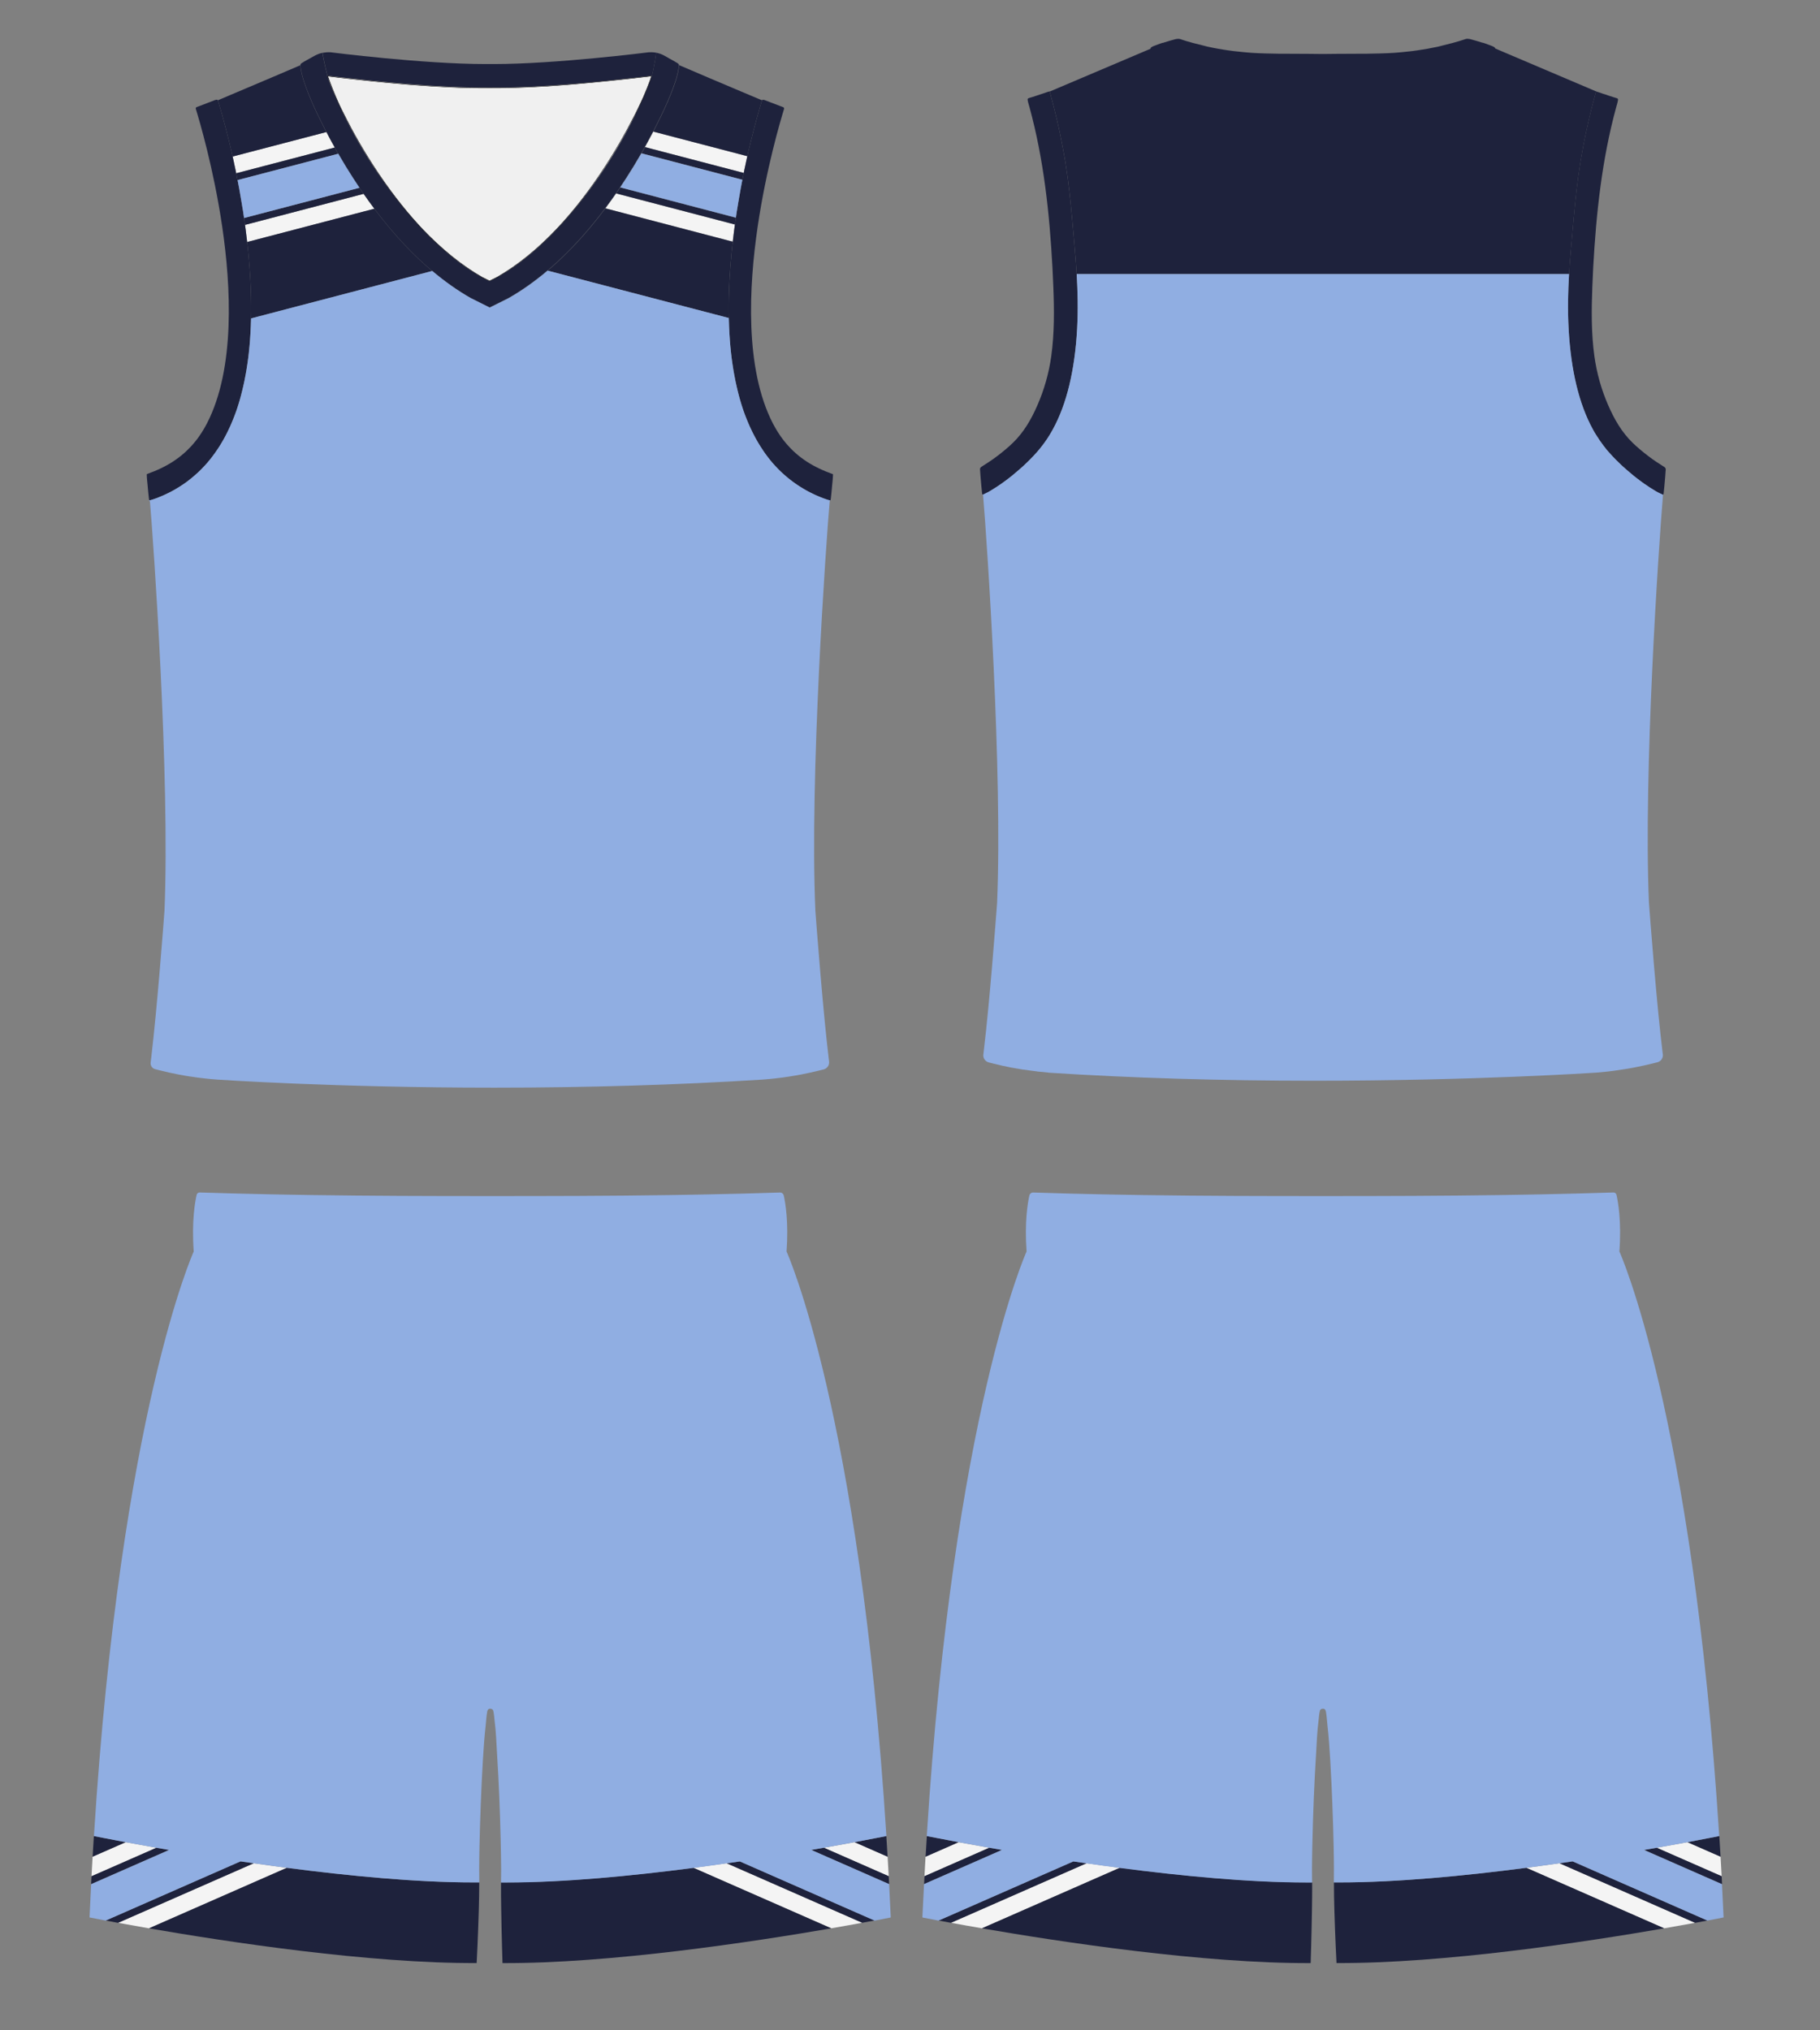 <?xml version="1.0" encoding="utf-8"?>
<!-- Generator: Adobe Illustrator 28.0.0, SVG Export Plug-In . SVG Version: 6.00 Build 0)  -->
<svg version="1.1" id="Layer_1" xmlns="http://www.w3.org/2000/svg" xmlns:xlink="http://www.w3.org/1999/xlink" x="0px" y="0px"
	 viewBox="0 0 4476.9 4992.7" style="enable-background:new 0 0 4476.9 4992.7;" xml:space="preserve">
<rect x="0" y="0" width="4476.9" height="4992.7" fill="#808080" stroke="none"/>
<style type="text/css">
	.st0{fill:#F4F4F4;}
	.st1{fill:#1E223C;}
	.st2{fill:#90AEE2;}
	.st3{fill:#F0F0F0;stroke:#000000;stroke-miterlimit:10;}
</style>
<g id="Shorts">
	<g id="Color_3_00000150822498131090025920000001669039961693649080_">
		<g>
			<path class="st0" d="M624.1,4582.5L290.4,4729c21.3,3.9,47,8.5,76.1,13.6l339.2-148.9C677.9,4590.1,650.6,4586.3,624.1,4582.5z"
				/>
			<path class="st0" d="M309.2,4530.7l-81.4,35.7c-0.9,15.9-1.8,31.9-2.7,48.1l159.8-70.1C354.9,4539.1,329.4,4534.4,309.2,4530.7z"
				/>
			<path class="st0" d="M1705.7,4593.7l339,148.8c29.1-5,54.8-9.6,76.2-13.6l-333.6-146.4
				C1760.7,4586.3,1733.5,4590.1,1705.7,4593.7z"/>
			<path class="st0" d="M2026.5,4544.4l159.6,70.1c-0.9-16.2-1.8-32.2-2.7-48.1l-81.2-35.7C2082,4534.4,2056.4,4539.1,2026.5,4544.4
				z"/>
		</g>
		<g>
			<path class="st0" d="M3836,4582.5l333.7,146.5c-21.3,3.9-47,8.5-76.1,13.6l-339.2-148.9C3782.2,4590.1,3809.5,4586.3,3836,4582.5
				z"/>
			<path class="st0" d="M4150.9,4530.7l81.4,35.7c0.9,15.9,1.8,31.9,2.7,48.1l-159.8-70.1
				C4105.2,4539.1,4130.8,4534.4,4150.9,4530.7z"/>
			<path class="st0" d="M2754.4,4593.7l-339,148.8c-29.1-5-54.8-9.6-76.2-13.6l333.6-146.4
				C2699.4,4586.3,2726.6,4590.1,2754.4,4593.7z"/>
			<path class="st0" d="M2433.6,4544.4l-159.6,70.1c0.9-16.2,1.8-32.2,2.7-48.1l81.2-35.7
				C2378.1,4534.4,2403.7,4539.1,2433.6,4544.4z"/>
		</g>
	</g>
	<g id="Color_2_00000183234179659376108260000001934256543722589332_">
		<path class="st1" d="M384.9,4544.4l-159.8,70.1c-0.3,6.5-0.7,12.9-1,19.4l191.8-84.2C405.1,4547.9,394.8,4546.1,384.9,4544.4z"/>
		<path class="st1" d="M1163.9,4629.6c-140,0-306.5-16.1-458.2-35.9l-339.2,148.9c193.8,33.6,541.9,86.6,806,85.4
			c0,0,3.5-65.7,5.3-132.1c0.6-22,1-44,1-63.7c0-0.9,0-1.7,0-2.6h-7.2C1169,4629.6,1166.5,4629.6,1163.9,4629.6z"/>
		<path class="st1" d="M259.3,4521.1l-1.2-0.2c-9.2-1.8-18.2-3.5-27.2-5.3c-1.1,16.8-2.1,33.7-3.1,50.8l81.4-35.7
			C278.3,4524.9,260.3,4521.3,259.3,4521.1z"/>
		<path class="st1" d="M591.6,4577.8L260,4723.4c8.8,1.7,19,3.6,30.4,5.7l333.7-146.5C613.1,4581,602.3,4579.4,591.6,4577.8z"/>
		<path class="st1" d="M1995.5,4549.7l191.6,84.1c-0.3-6.5-0.7-13-1-19.4l-159.6-70.1C2016.6,4546.1,2006.2,4547.9,1995.5,4549.7z"
			/>
		<path class="st1" d="M1787.3,4582.5l333.6,146.4c11.4-2.1,21.6-4,30.4-5.6l-331.5-145.5C1809.1,4579.4,1798.2,4581,1787.3,4582.5z
			"/>
		<path class="st1" d="M2152,4521.1c-1,0.2-19,3.8-49.9,9.6l81.2,35.7c-1-17.1-2-34-3.1-50.7c-8.9,1.7-17.9,3.5-27.1,5.2
			L2152,4521.1z"/>
		<path class="st1" d="M1247.5,4629.6c-2.6,0-5.1,0-7.7,0h-7.4c0,0.9,0,1.8,0,2.7c-0.1,19.8,0.1,41.9,0.5,64
			c1,66.2,3.2,131.8,3.2,131.8c264.3,1.2,614.2-51.9,808.6-85.5l-339-148.8C1553.9,4613.5,1387.4,4629.6,1247.5,4629.6z"/>
		<path class="st1" d="M4075.2,4544.4l159.8,70.1c0.3,6.5,0.7,12.9,1,19.4l-191.8-84.2C4055,4547.9,4065.3,4546.1,4075.2,4544.4z"/>
		<path class="st1" d="M3296.2,4629.6c140,0,306.5-16.1,458.2-35.9l339.2,148.9c-193.8,33.6-541.9,86.6-806,85.4
			c0,0-3.5-65.7-5.3-132.1c-0.6-22-1-44-1-63.7c0-0.9,0-1.7,0-2.6h7.2C3291.1,4629.6,3293.6,4629.6,3296.2,4629.6z"/>
		<path class="st1" d="M4200.8,4521.1l1.2-0.2c9.2-1.8,18.2-3.5,27.2-5.3c1.1,16.8,2.1,33.7,3.1,50.8l-81.4-35.7
			C4181.8,4524.9,4199.8,4521.3,4200.8,4521.1z"/>
		<path class="st1" d="M3868.5,4577.8l331.6,145.6c-8.8,1.7-19,3.6-30.4,5.7L3836,4582.5C3847,4581,3857.8,4579.4,3868.5,4577.8z"/>
		<path class="st1" d="M2464.7,4549.7l-191.6,84.1c0.3-6.5,0.7-13,1-19.4l159.6-70.1C2443.5,4546.1,2453.9,4547.9,2464.7,4549.7z"/>
		<path class="st1" d="M2672.8,4582.5L2339.2,4729c-11.4-2.1-21.6-4-30.4-5.6l331.5-145.5C2651,4579.4,2661.9,4581,2672.8,4582.5z"
			/>
		<path class="st1" d="M2308.1,4521.1c1,0.2,19,3.8,49.9,9.6l-81.2,35.7c1-17.1,2-34,3.1-50.7c8.9,1.7,17.9,3.5,27.1,5.2
			L2308.1,4521.1z"/>
		<path class="st1" d="M3212.6,4629.6c2.6,0,5.1,0,7.7,0h7.4c0,0.9,0,1.8,0,2.7c0.1,19.8-0.1,41.9-0.5,64
			c-1,66.2-3.2,131.8-3.2,131.8c-264.3,1.2-614.2-51.9-808.6-85.5l339-148.8C2906.2,4613.5,3072.7,4629.6,3212.6,4629.6z"/>
	</g>
	<g id="Color_1_00000002350443186325080370000009125608690968890297_">
		<path class="st2" d="M2187.1,4633.9l-191.6-84.1c10.8-1.8,21.1-3.6,31-5.4c30-5.3,55.5-9.9,75.7-13.7c31-5.8,48.9-9.4,49.9-9.6
			l1.2-0.2c9.1-1.8,18.1-3.5,27.1-5.2c-66-1042.8-245.6-1437.7-245.6-1437.7c5.2-73.1-2.9-120.2-6.9-137.7c-1-4.5-5-7.6-9.6-7.4
			c-58.5,1.9-116.4,3.5-174,4.6c-20.7,0.4-41.3,0.8-61.9,1.1c-12.4,0.2-24.8,0.4-37.1,0.6c-149.2,2.2-296.7,2.4-446.1,2.4
			c-145.6,0-288-0.4-433.1-2.5c-12.4-0.2-24.7-0.4-37.1-0.6c-20.6-0.3-41.2-0.7-61.9-1.1c-57.9-1.2-116.4-2.7-175.9-4.6
			c-3.6-0.1-6.7,2.3-7.5,5.8c-3.7,16-12.6,63.8-7.2,139.4c0,0-179.6,394.9-245.5,1437.7c9,1.7,18,3.5,27.2,5.3l1.2,0.2
			c1,0.2,19,3.8,49.9,9.6c20.1,3.7,45.7,8.4,75.7,13.7c9.9,1.7,20.2,3.5,31,5.4l-191.8,84.2c-1.4,26.8-2.7,54.1-4,81.7
			c0,0,14.3,2.9,39.9,7.7l331.6-145.6c10.7,1.6,21.5,3.2,32.5,4.7c26.5,3.8,53.8,7.5,81.6,11.2c151.8,19.8,318.2,35.9,458.2,35.9
			c2.6,0,5.1,0,7.7,0h7.2c0-5.9,0-11.5-0.1-16.9c-0.1-6.4-0.1-12.8-0.1-19.2c0-17.2,0.4-34.3,0.7-51.4c0.7-34.3,1.8-68.6,3.1-102.9
			c1.4-36.2,3-72.4,5.2-108.6c1.8-29.2,3.7-58.4,7-87.5c1-8.6,1.9-24.3,3.6-32.8c0.7-3.7,1.7-8,7.5-8c3.4,0,6.5,1.7,7.3,4.4
			c2.2,7.4,2.5,17.3,3.5,25c3.6,27,4.4,55.5,6.1,82.6c2.3,35.5,4,71.1,5.5,106.7c1.4,35.1,2.6,70.3,3.4,105.5
			c0.5,22.4,1,44.8,1.1,67.2c0,3.5,0,7,0,10.6c0,2.9,0,5.7-0.1,8.6c-0.1,5.4-0.1,11-0.2,16.9h7.4c2.6,0,5.1,0,7.7,0
			c140,0,306.5-16.1,458.2-35.9c27.8-3.6,55-7.4,81.6-11.2c11-1.6,21.8-3.1,32.5-4.7l331.5,145.5c25.5-4.8,39.8-7.7,39.8-7.7
			C2189.8,4688,2188.5,4660.7,2187.1,4633.9z"/>
		<path class="st2" d="M2273,4633.9l191.6-84.1c-10.8-1.8-21.1-3.6-31-5.4c-30-5.3-55.5-9.9-75.7-13.7c-31-5.8-48.9-9.4-49.9-9.6
			l-1.2-0.2c-9.1-1.8-18.1-3.5-27.1-5.2c65.9-1042.8,245.5-1437.7,245.5-1437.7c-5.2-73.1,2.9-120.2,6.9-137.7c1-4.5,5-7.6,9.6-7.4
			c58.5,1.9,116.4,3.5,174,4.6c20.7,0.4,41.3,0.8,61.9,1.1c12.4,0.2,24.8,0.4,37.1,0.6c149.2,2.2,296.7,2.4,446.1,2.4
			c145.6,0,288-0.4,433.1-2.5c12.4-0.2,24.7-0.4,37.1-0.6c20.6-0.3,41.2-0.7,61.9-1.1c57.9-1.2,116.4-2.7,175.9-4.6
			c3.6-0.1,6.7,2.3,7.5,5.8c3.7,16,12.6,63.8,7.2,139.4c0,0,179.6,394.9,245.5,1437.7c-9,1.7-18,3.5-27.2,5.3l-1.2,0.2
			c-1,0.2-19,3.8-49.9,9.6c-20.1,3.7-45.7,8.4-75.7,13.7c-9.9,1.7-20.2,3.5-31,5.4l191.8,84.2c1.4,26.8,2.7,54.1,4,81.7
			c0,0-14.3,2.9-39.9,7.7l-331.6-145.6c-10.7,1.6-21.5,3.2-32.5,4.7c-26.5,3.8-53.8,7.5-81.6,11.2
			c-151.8,19.8-318.2,35.9-458.2,35.9c-2.6,0-5.1,0-7.7,0h-7.2c0-5.9,0-11.5,0.1-16.9c0.1-6.4,0.1-12.8,0.1-19.2
			c0-17.2-0.4-34.3-0.7-51.4c-0.7-34.3-1.8-68.6-3.1-102.9c-1.4-36.2-3-72.4-5.2-108.6c-1.8-29.2-3.7-58.4-7-87.5
			c-1-8.6-1.9-24.3-3.6-32.8c-0.7-3.7-1.7-8-7.5-8c-3.4,0-6.5,1.7-7.3,4.4c-2.2,7.4-2.5,17.3-3.5,25c-3.6,27-4.4,55.5-6.1,82.6
			c-2.3,35.5-4,71.1-5.5,106.7c-1.4,35.1-2.6,70.3-3.4,105.5c-0.5,22.4-1,44.8-1.1,67.2c0,3.5,0,7,0,10.6c0,2.9,0,5.7,0.1,8.6
			c0.1,5.4,0.1,11,0.2,16.9h-7.4c-2.6,0-5.1,0-7.7,0c-140,0-306.5-16.1-458.2-35.9c-27.8-3.6-55-7.4-81.6-11.2
			c-11-1.6-21.8-3.1-32.5-4.7l-331.5,145.5c-25.5-4.8-39.8-7.7-39.8-7.7C2270.3,4688,2271.6,4660.7,2273,4633.9z"/>
	</g>
</g>
<g id="Jersey">
	<g id="Color_3">
		<path class="st0" d="M1584.9,234c5.5-13,10.6-25.9,15.2-38.4c0.1-0.3,0.2-0.7,0.3-1c-5.3,14.3-11.1,28.9-17.5,43.9
			C1583.5,236.9,1584.2,235.5,1584.9,234z"/>
		<path class="st0" d="M833.1,254.3c0.2,0.4,0.4,0.8,0.6,1.2c-10.4-23.2-19.5-45.8-27.1-67.5v0.1c7.3,21,16,42.8,26,65.1
			L833.1,254.3z"/>
		<path class="st0" d="M806.4,187.4L806.4,187.4c3.4,0.4,6.6,0.8,6.6,0.8l5.4,0.7c1.8,0.2,3.8,0.5,6,0.7c1.5,0.2,3.1,0.4,4.8,0.6
			l10.5,1.2l11.6,1.3l4.3,0.5c4,0.5,8.3,1,13.4,1.5l10,1.1l10.4,1.1l11,1.1l11.3,1.2l5.8,0.6l11.7,1.2l12.2,1.2l19.5,1.8l6.6,0.6
			l6.7,0.6l6.6,0.6l6.8,0.6l6.6,0.6l6.8,0.6l13.6,1c4.3,0.4,8.6,0.7,12.9,1l8.1,0.5c2.1,0.2,7,0.5,7,0.5c2.2,0.2,7.2,0.5,7.2,0.5
			c2.1,0.1,7,0.5,7.1,0.5c2,0.1,7,0.5,7.1,0.5c2.1,0.1,7.1,0.4,7.1,0.4c2.1,0.1,7.1,0.4,7.1,0.4c2.1,0.1,7,0.4,7,0.4
			c2.1,0.1,7,0.4,7,0.4c2.2,0.1,7,0.4,7,0.4l13.5,0.6l7.2,0.3c2.2,0.1,7.1,0.3,7.1,0.3h0.3c2,0.1,3.9,0.2,5.9,0.2h0.8
			c1,0.1,2,0.1,3.1,0.1c1,0,2,0,3,0.1l7.8,0.2c1,0.1,2,0.1,3,0.1s1.9,0,3,0.1h0.9c2,0.1,3.9,0.1,5.9,0.1h0.9c1,0,2,0,2.9,0
			c1,0,2,0.1,3,0.1h0.8c1,0,2,0,2.9,0c1,0,2,0,3,0h0.7c1,0,2,0,3,0.1c1,0,1.9,0,2.9,0h47.8c2,0,3.9,0,5.9-0.1h0.7c0.9,0,1.9,0,2.9,0
			s2-0.1,3-0.1h0.8c1,0,2,0,3-0.1c1,0,1.9,0,2.9,0c0,0,4.8-0.1,6.8-0.2c0,0,4.9-0.1,6.8-0.2c0,0,4.9-0.1,6.9-0.2h0.9
			c1-0.1,2-0.1,3-0.1s2-0.1,3-0.1h0.8h0.3c2-0.1,3.9-0.2,5.9-0.2l7.6-0.3c2.2-0.1,4.4-0.2,6.5-0.3h0.2l13.6-0.6l7.6-0.4
			c2.1-0.1,7.1-0.4,7.1-0.4c2.1-0.1,7.2-0.4,7.2-0.4c2-0.1,7.1-0.4,7.1-0.4c2.1-0.1,7.1-0.4,7.1-0.4c2-0.1,7.1-0.5,7.1-0.5
			c2.1-0.1,7-0.5,7-0.5c2.1-0.1,7-0.5,7-0.5c2.1-0.1,7-0.5,7-0.5c2.2-0.2,6.7-0.5,6.8-0.5c2.3-0.2,4.5-0.3,6.8-0.5s4.5-0.3,6.8-0.5
			l7.2-0.6l20.7-1.8l6.7-0.6l13.2-1.2l13-1.2l6.2-0.6l6.1-0.6c4.1-0.4,8.2-0.8,12.2-1.2l6.2-0.6l11.8-1.2l11.3-1.2l10.9-1.1
			l10.4-1.1c3.3-0.3,9.5-1,9.6-1c4.7-0.5,9.2-1,13.5-1.5l8.5-1l11.5-1.3l9.4-1.1l7.8-0.9l5.4-0.7c0,0,2.8-0.3,5.9-0.7
			c0,0.1,0,0.3,0,0.4c0-0.1,0.1-0.3,0.1-0.5c-0.1,0.3-0.1,0.6-0.1,0.9l0.6,0.1c0,0,0,0,0-0.1c0.1-0.5,0.2-1.1,0.2-1.6
			c-132.1,15.4-265.1,29.2-398.5,29.2c-132.7,0-266.4-13.8-398.5-29.2c0.1,0.2,0.2,0.5,0.2,0.7c0,0,0,0,0.1,0
			C806.4,187.2,806.4,187.3,806.4,187.4z"/>
		<path class="st0" d="M806.4,187.4L806.4,187.4c0,0.1,0,0.1,0,0.2C806.4,187.5,806.4,187.4,806.4,187.4L806.4,187.4z"/>
		<path class="st0" d="M1602.2,187.6c-0.1,0.3-0.1,0.4-0.2,0.4l-0.1,0.5l-0.1,0.4c-0.3,1.2-0.6,2.5-0.9,3.7c-0.2,0.7-0.4,1.3-0.5,2
			c0.2-0.6,0.4-1.2,0.6-1.8c-0.1,0.3-0.2,0.6-0.3,0.9c0.7-1.9,1.3-3.7,2-5.6l-0.6-0.1C1602.1,187.9,1602.1,187.8,1602.2,187.6z"/>
		<path class="st0" d="M1582.8,238.4c-0.3,0.7-0.7,1.5-1,2.2c-0.9,1.9-1.7,3.8-2.6,5.6l-0.4,0.8l-2.1,4.5l-1.2,2.6l-2.7,5.6
			l-2.2,4.6l-1.5,3.2l-1.6,3.3l-1.7,3.4c-0.3,0.6-0.6,1.2-0.9,1.8s-0.5,1.1-0.8,1.7c-2.8,5.7-5.5,10.9-8.1,15.7l-0.2,0.4
			c-19.8,38.5-41.1,75.5-65.4,113c-38.1,59.1-78.7,111.6-120.7,156c-47.1,49.8-96.4,89.7-146.5,118.6l-16.6,8.3l-2.3,1l-2.3-1
			l-3.9-1.9l-12.8-6.4c-50.1-28.9-99.4-68.8-146.6-118.6c-2.5-2.7-5-5.3-7.5-8.1c52.8,57.2,109.9,104.7,167,133.7
			c1.5,0.8,4.8,2.4,6.3,3c154.3-74.3,305-281.8,378.7-453.6c-0.5,1-1,2-1.4,3C1582.1,240,1582.5,239.2,1582.8,238.4z"/>
		<path class="st0" d="M852.7,293.9l-0.1-0.4c-2.7-5.2-5.4-10.6-8.1-15.9c-1.9-3.8-3.7-7.3-5.4-10.8l-2.5-5.1
			c-0.3-0.6-0.5-1.1-0.8-1.7c-0.3-0.5-0.5-1.1-0.8-1.7c-0.5-1.1-1-2.1-1.5-3.1c-0.1-0.2-0.2-0.4-0.3-0.6
			C878.4,355.3,949.4,466,1030.5,554c-38.9-42.2-76.7-91.7-112.5-147.2C893.8,369.3,872.4,332.4,852.7,293.9z"/>
		<path class="st0" d="M1600.4,194.6c-0.1,0.3-0.2,0.7-0.3,1c0.2-0.6,0.5-1.2,0.7-1.9c0.1-0.3,0.2-0.6,0.3-0.9
			C1600.8,193.4,1600.6,194,1600.4,194.6z"/>
		<path class="st0" d="M1582.8,238.4c-0.3,0.8-0.7,1.6-1,2.4c0.5-1,1-2,1.4-3c0.5-1.3,1.1-2.5,1.6-3.8
			C1584.2,235.5,1583.5,236.9,1582.8,238.4z"/>
		<path class="st0" d="M806.4,187.4L806.4,187.4c0-0.1,0-0.2-0.1-0.3c0,0,0,0-0.1,0C806.3,187.2,806.3,187.3,806.4,187.4
			L806.4,187.4L806.4,187.4z"/>
		<path class="st0" d="M1602.2,188c0-0.3,0-0.6,0.1-0.9c-0.1,0.2-0.1,0.4-0.1,0.5c0,0.2-0.1,0.3-0.1,0.5l0.6,0.1v-0.1L1602.2,188z"
			/>
		<path class="st0" d="M894.3,476.8l-291.6,76.3l0.1,0.8c0.2,1.8,0.5,3.6,0.7,5.4l0.8,5.6c0.2,1.9,0.5,3.8,0.7,5.7l0.7,5.7
			c0.2,2,0.5,3.9,0.7,5.8l0.7,5.7c0.3,1.9,0.5,3.9,0.7,5.8c0,0.6,0.1,1.1,0.2,1.6l312.7-81.8C911.8,501.5,903,489.3,894.3,476.8z"/>
		<path class="st0" d="M920.7,513.4l0.3-0.1c-8.9-11.9-17.7-24.1-26.4-36.6l-0.3,0.1C903,489.3,911.8,501.5,920.7,513.4z"/>
		<path class="st0" d="M802.7,324.8L572.3,385l0.3,1.4c0,0.2,0.1,0.3,0.1,0.5c0.1,0.6,0.3,1.2,0.4,1.8c0.1,0.7,0.3,1.3,0.4,2l1,4.5
			c0.3,1.5,0.7,3,1,4.5l0.1,0.7c0.2,1,0.4,1.9,0.6,2.8c0,0.3,0.1,0.7,0.2,1c0,0.1,1,4.6,1,4.6c0.3,1.6,0.7,3.1,1,4.7l1,4.7l1.6,7.9
			l242.2-63.3C816.1,350.3,809.3,337.6,802.7,324.8z"/>
		<path class="st0" d="M823.1,362.8l0.4-0.1c-6.8-11.9-13.6-24.6-20.5-38l-0.3,0.1C809.3,337.6,816.1,350.3,823.1,362.8z"/>
		<polygon class="st0" points="572.3,385 802.7,324.8 802.7,324.8 		"/>
		<polygon class="st0" points="803,324.7 802.7,324.8 802.7,324.8 		"/>
		<path class="st0" d="M1489.5,512.3l313,81.9c0-0.1,0-0.3,0-0.4c0.2-1.9,0.5-3.9,0.7-5.8l0.7-5.7c0.2-2,0.5-3.9,0.7-5.8l0.7-5.7
			c0.2-1.9,0.4-3.8,0.7-5.7l0.8-5.6c0.2-1.8,0.5-3.6,0.7-5.4l0.2-1.8l-292-76.4C1507.1,488.3,1498.3,500.5,1489.5,512.3z"/>
		<path class="st0" d="M1489.5,512.3c8.8-11.8,17.6-23.9,26.3-36.4l-0.3-0.1c-8.6,12.4-17.4,24.5-26.2,36.4L1489.5,512.3z"/>
		<path class="st0" d="M1802.5,594.2l-313-81.9c-0.1,0.1-0.1,0.2-0.2,0.2l313.1,82C1802.4,594.4,1802.4,594.3,1802.5,594.2z"/>
		<path class="st0" d="M1489.2,512.2c8.8-11.8,17.6-23.9,26.2-36.4h-0.1c-8.7,12.5-17.5,24.7-26.4,36.6l0.4,0.1
			c0.1-0.1,0.1-0.2,0.2-0.2L1489.2,512.2z"/>
		<path class="st0" d="M1586.9,361.7l242.6,63.5l1.4-6.8l1-4.7c0.3-1.6,0.7-3.1,1-4.7c0,0,1-4.4,1-4.6c0-0.3,0.1-0.7,0.2-1
			c0.2-1,0.4-1.9,0.6-2.8l0.1-0.7c0.3-1.5,0.7-3,1-4.5l1-4.5c0.1-0.7,0.2-1.3,0.4-2c0.1-0.6,0.3-1.2,0.4-1.8c0-0.2,0.1-0.3,0.1-0.5
			l0.5-2.3l-231.1-60.4C1600.6,336.7,1593.8,349.2,1586.9,361.7z"/>
		<path class="st0" d="M1586.9,361.7c6.9-12.5,13.7-25,20.3-37.8l-0.4-0.1c-1.1,2-2.1,4-3.2,6c-5.6,10.7-11.3,21.2-17.1,31.8
			L1586.9,361.7z"/>
		<path class="st0" d="M1829.5,425.2l-242.6-63.5c0,0.1-0.1,0.1-0.1,0.2l242.7,63.5V425.2z"/>
		<path class="st0" d="M1586.5,361.6c5.8-10.5,11.5-21.1,17.1-31.8c-5.7,10.7-11.4,21.3-17.3,32l0.5,0.1c0-0.1,0.1-0.1,0.1-0.2
			L1586.5,361.6z"/>
	</g>
	<g id="Color_2">
		<path class="st1" d="M793.2,130.7l0.1,0.1c1.5,8,3.1,16.2,4.9,24.3l0.1,0.4c2.1,9.4,4.4,19.8,7.4,31.5v0.1h0.4c0.1,0,0.1,0,0.1,0
			c-0.1-0.2-0.2-0.5-0.2-0.7c132.1,15.4,265.8,29.2,398.5,29.2c133.4,0,266.4-13.8,398.5-29.2c0,0.5-0.1,1.1-0.2,1.6c0,0,0,0,0,0.1
			h0.4c0-0.2,0.1-0.4,0.3-0.9c0.9-3.4,3.5-13.8,6.6-31.7h0.1c0,0,0,0,0-0.1l0.1-0.1l0.1-0.3c1.5-8.7,2.7-16.8,3.7-24.8l0.1-0.5
			l-0.5-0.1c-0.5-0.1-1-0.2-1.7-0.3h-0.1c-0.2,0-0.5-0.1-0.7-0.1s-0.4,0-0.6-0.1h-0.1h-0.2c-0.2,0-0.5-0.1-0.7-0.1s-0.4,0-0.7-0.1
			h-0.1l-0.6-0.1c-1.7-0.2-3.4-0.3-5-0.3h-2.3c-1,0-1.9,0-2.7,0.1h-2.5c-2.2,0.3-228.5,28.9-380.4,28.9h-21.6
			c-153.2,0-378.3-28.6-380.5-28.9h-1.8c-0.2,0-0.5,0-0.7,0c-0.3,0-0.6-0.1-1-0.1h-1.1c-1.1,0-2.3,0-3.7,0.1c-0.2,0-0.5,0-0.7,0.1
			c-0.2,0-0.4,0-0.6,0h-0.1c-1.4,0.1-3,0.3-4.6,0.5h-0.2h-0.1c-0.2,0-0.5,0.1-0.7,0.1s-0.5,0.1-0.7,0.1h-0.1l-0.6,0.1
			c-1,0.2-2,0.4-3,0.6c0,0-0.1,0-0.3,0.1h-0.1l0.1,0.3C793.2,130.6,793.2,130.6,793.2,130.7z M793.8,130.2l-0.3,0.1
			C793.6,130.2,793.7,130.2,793.8,130.2z"/>
		<path class="st1" d="M1251.2,733.2c-2.6,1.3-33.8,16.9-39.5,19.7C1218.2,749.7,1251.2,733.2,1251.2,733.2L1251.2,733.2z"/>
		<polygon class="st1" points="1210.9,753.3 1210.8,753.3 1210.6,753.4 1210.7,753.4 		"/>
		<path class="st1" d="M1515.9,475.7l-0.3-0.1c-0.1,0.1-0.1,0.2-0.2,0.2l0.3,0.1C1515.8,475.8,1515.8,475.7,1515.9,475.7z"/>
		<path class="st1" d="M1347.2,665.5L1347.2,665.5l0.2,0.2l0.1-0.1L1347.2,665.5z"/>
		<path class="st1" d="M1669.4,157.4c0.2,0.3,0.5,0.6,0.6,1c0.2,0.6,0.4,1.1,0.5,1.7h0.1c-0.1-0.6-0.3-1.1-0.5-1.6
			C1670,158.1,1669.7,157.8,1669.4,157.4c-0.2-0.3-0.6-0.7-1.1-1.1C1668.7,156.7,1669.1,157,1669.4,157.4z"/>
		<path class="st1" d="M1607.2,323.9c0-0.1,0.1-0.2,0.1-0.3l-0.4-0.1c-1.1,2.1-2.2,4.2-3.3,6.3c1.1-2,2.1-4,3.2-6L1607.2,323.9z"/>
		<path class="st1" d="M739.3,163.8c2.9,23.6,11.8,47.1,20.6,69.1c1.9,4.8,3.9,9.6,5.9,14.3c0.4,0.9,0.7,1.7,1.1,2.6
			c5.2,12.2,10.9,24.2,16.7,36.1c2.1,4.2,4.2,8.5,6.3,12.7c0.3,0.5,0.5,1.1,0.8,1.6c2.6,5.2,5.3,10.4,7.9,15.6c0,0.2,0,0.4,0.1,0.5
			c0.7,1.4,1.5,2.8,2.2,4.3c0.7,1.4,1.4,2.8,2.1,4.1c6.9,13.4,13.7,26.1,20.5,38l-0.4,0.1v0.1l0.3-0.1c2.9,5.2,5.8,10.3,8.6,15.3
			l-0.3,0.1l0,0l0.3-0.1c13,22.6,25.5,42.8,36.9,60.5c5,7.8,10.1,15.6,15.3,23.2c3.4,5,6.8,10,10.2,14.9
			c8.7,12.5,17.5,24.7,26.4,36.6l-0.3,0.1l0,0l0.4-0.1c24.5,32.5,49.7,62.5,75.5,89.8c21.8,23.1,44.1,44.2,66.9,63.3h-0.1
			c31,26.1,62.6,48.4,94.7,66.7c0,0,35.3,17.6,40.1,20l0.5,0.3h0.1l5.7,2.9l0.4-0.2l0.1,0.1l0.2-0.1l-0.1-0.1l5.3-2.7
			c0.1,0,0.1,0,0.1,0l0.5-0.3c4.8-2.4,40.1-20,40.1-20c55.5-31.7,109.8-75.3,161.5-130c44.6-47,87.4-102.4,127.5-164.5
			c20.3-31.5,44-70.9,68.2-118c0.7-1.4,1.5-2.9,2.2-4.3c0.1-0.2,0.1-0.3,0.1-0.5c2.7-5.2,5.3-10.4,7.9-15.6c0.3-0.5,0.5-1.1,0.8-1.6
			c2.1-4.2,4.2-8.5,6.3-12.7c5.8-11.9,11.4-23.9,16.7-36.1c2.4-5.5,4.8-11.2,7-16.8c8.7-21.9,17.7-45.5,20.6-69.1
			c0.1-1.2,0.2-2.4,0.1-3.6c-0.1-0.7-0.3-1.4-0.6-2.1c-0.1-0.2-0.3-0.5-0.5-0.8c-0.8-1-1.8-1.6-2.9-2.5c-0.2-0.1-0.5-0.3-0.7-0.4
			c-0.3-0.2-0.6-0.3-0.9-0.5c-1.7-1.1-3.4-2.1-5.2-3.1c-2.1-1.2-4.2-2.4-6.4-3.6c-2.4-1.3-4.6-2.6-6.8-3.7l-2-1.1v-0.1l-0.3-0.2
			c-0.7-0.4-1.4-0.8-2.1-1.2s-1.4-0.7-2.1-1.2c-1.7-0.9-3.4-1.8-5.1-2.8c-0.1,0-0.1-0.1-0.2-0.1c-0.1-0.1-0.2-0.1-0.3-0.2
			c-6-3.3-12.6-5.6-19.6-7l-0.1,0.5c-1,8-2.2,16.1-3.7,24.8l-0.1,0.4h-0.1v0.1l-0.1,0.1c-3.1,17.9-5.8,28.2-6.6,31.6
			c-0.1,0.6-0.2,0.9-0.3,1h-0.1v0.1h-0.5c-0.7,1.8-1.3,3.7-2,5.6c-2.4,8.8-5.9,17.3-9.3,25.4l-0.2,0.6c0,0.3-0.8,2-1.8,4.3
			c-0.5,1.1-1.1,2.6-1.8,4.2c-1.4,3.1-2.9,6.3-4.4,9.6c-73.8,171.9-224.4,379.3-378.7,453.6c-1.5-0.6-4.8-2.2-6.3-3
			c-57.1-28.9-114.2-76.5-167-133.7c-0.2-0.3-0.5-0.5-0.7-0.8c-81.1-88-152-198.7-197.3-299.4c-0.1-0.2-0.2-0.4-0.3-0.6l-2.4-5
			l-1.2-2.6c-2.8-5.9-5.5-12-8.4-18.7c-1.5-3.3-2.5-5.7-3.1-7.2c-0.4-0.9-0.5-1.3-0.6-1.4l-0.2-0.6c-3.1-7.4-6.7-16.1-9.1-24.7
			c-0.1-0.4-0.2-0.7-0.3-1.1c-0.1-0.5-0.3-0.9-0.4-1.4c-0.2-0.7-0.4-1.4-0.5-2.1l-0.2-0.9c0-0.2-0.1-0.5-0.1-0.7l0,0
			c0,0,0-0.1-0.1-0.2H806h-0.4l-0.1-0.3l0,0l-0.1-0.4c-3-11.7-5.3-22-7.4-31.5l-0.1-0.4c-1.8-8-3.4-16.2-4.9-24.1l-0.2-0.4l0.1-0.1
			V130l0.2-0.1c-0.3,0.1-0.9,0.2-0.9,0.2c-13.4,2.8-23.7,10.5-35.7,16.7c-1.1,0.6-2.1,1.2-3.2,1.8c-1.1,0.6-2.1,1.2-3.2,1.8L749,151
			c-1.4,0.8-2.8,1.6-4,2.5c-0.4,0.3-0.9,0.6-1.4,0.8c-1.3,0.8-2.7,1.5-3.7,2.9c-0.2,0.3-0.4,0.6-0.5,0.9c-0.3,0.7-0.5,1.5-0.6,2.3
			l0,0h0.1C739,161.5,739.2,162.7,739.3,163.8z"/>
		<path class="st1" d="M1578.3,377l-0.4-0.1c-0.1,0.1-0.1,0.2-0.2,0.3l0.4,0.1C1578.1,377.2,1578.2,377.1,1578.3,377z"/>
		<path class="st1" d="M1591.3,218.9l-0.2,0.6c-0.1,0.3-0.8,1.9-1.8,4.3c-0.5,1.2-1.1,2.6-1.8,4.2c-0.9,2-1.7,4-2.6,6
			c-0.5,1.3-1.1,2.5-1.6,3.8c1.5-3.2,3-6.4,4.4-9.6c0.7-1.6,1.3-3.1,1.8-4.2c1-2.3,1.8-4,1.8-4.3l0.2-0.6c3.5-8.1,6.9-16.6,9.3-25.4
			c-0.2,0.6-0.4,1.2-0.7,1.9C1597.7,203.6,1594.5,211.4,1591.3,218.9z"/>
		<path class="st1" d="M793.2,130.7c0-0.1,0-0.1,0-0.2l-0.1-0.3l-0.1,0.1L793.2,130.7z"/>
		<path class="st1" d="M806.1,187.1h-0.4l0.1,0.3h0.4c0.1,0,0.1,0,0.1,0C806.3,187.3,806.2,187.2,806.1,187.1
			C806.2,187.1,806.2,187.1,806.1,187.1z"/>
		<path class="st1" d="M1610.2,155.5l0.1-0.1v-0.1L1610.2,155.5C1610.2,155.4,1610.2,155.4,1610.2,155.5z"/>
		<path class="st1" d="M1602.7,188.2h0.5v-0.1h-0.4C1602.8,188.1,1602.8,188.1,1602.7,188.2z"/>
		<path class="st1" d="M3926.3,224.2c-0.2,0-0.4,0-0.5,0.1l-0.2,0.1l-0.1,0.1c-39.1-16.7-140.2-59.7-207.2-88.1l-40.4-17.2
			c0-0.6-0.1-1.1-0.4-1.5c-0.4-0.6-0.9-1.1-1.5-1.5c-1.9-1.4-4.1-2.3-6.2-3.1l-0.4-0.2c-3-1.1-14.2-5.4-17.3-6.4
			c-0.3-0.1-0.7-0.2-1.1-0.3l-4-1.3l-0.3,0.2c0,0,0,0-0.1,0c-0.6-0.2-1.1-0.4-1.7-0.5c-0.8-0.2-1.5-0.5-2.3-0.8
			c-6.9-2.1-20-6.1-26-7.5l-0.5-0.1c-0.7-0.2-1.4-0.3-2-0.4c-1.5-0.3-2.9-0.4-4.2-0.4c-1.7,0-3.4,0.2-5.5,0.8
			c-0.2,0.1-19.3,7-53.5,15.1c-3.6,1-7,1.8-9.8,2.5c-1.3,0.4-2.7,0.7-4,1c-17.3,3.8-34.8,6.9-52,9.3h-0.2h-0.1
			c-7.5,1.1-13.7,1.9-19.9,2.5c-12.4,1.5-24.7,2.5-35.1,3.3c-23.2,1.5-46,1.9-67.1,2.2h-4.7c-13.9,0.1-28,0.2-41.7,0.2
			c-6.9,0-13.8,0-20.8,0.1c-0.4,0-1.7,0-3.7,0c-6.4,0.1-19.8,0.3-37.8,0.4c-18-0.1-31.4-0.3-37.8-0.4c-2,0-3.3,0-3.8,0
			c-6.9,0-13.8-0.1-20.7-0.1c-13.7,0-27.8-0.1-41.7-0.2h-4.7c-21.1-0.3-43.9-0.7-67.1-2.2c-11.6-0.9-23.4-2-35.1-3.3
			c-6.3-0.6-12.8-1.4-19.9-2.5h-0.1h-0.2c-17.5-2.4-34.9-5.5-52-9.3c-0.5-0.1-1.1-0.3-1.7-0.4c-0.8-0.2-1.6-0.4-2.5-0.6
			c-3.2-0.8-6.5-1.6-9.7-2.5c-34.2-8-53.3-15-53.6-15.1c-1.9-0.5-3.6-0.7-5.3-0.7c-1.3,0-2.7,0.1-4.3,0.4c-0.7,0.1-1.4,0.2-2.1,0.4
			l-0.5,0.1c-6,1.4-19.1,5.4-25.9,7.5c-1.7,0.5-3.3,1-5,1.6l-0.3,0.1l-0.5-0.3l-0.3,0.1c-0.5,0.1-0.9,0.3-1.3,0.5
			c-0.2,0.1-0.5,0.2-0.7,0.3c-0.3,0.1-0.7,0.2-1.1,0.3c-3,0.8-12.4,4.5-16.5,6.1l-0.9,0.3c-1.8,0.7-4.4,1.7-6.6,3.3
			c-0.6,0.4-1.7,1.3-1.9,2.4v0.1v0.4c0,0.2,0,0.5,0.1,0.7c-51.6,21.9-196.9,83.5-247.6,105.1c0,0,0,0-0.1,0l-0.1-0.1l-0.2-0.1
			c-0.2-0.1-0.3-0.1-0.5-0.1l-0.7,0.5c0.1,0.1,0.2,0.1,0.3,0.2c0.1,0,0.2,0.1,0.3,0.1c0.1,0.1,0.3,0.2,0.4,0.3
			c0.2,0.2,0.4,0.4,0.4,0.7l9.9,37.3c2.8,11.2,5.5,22.4,8.1,33.6c2.1,9.3,4.2,18.6,6.2,27.9c0,0.1,0,0.1,0,0.2
			c0.1,0.2,0.1,0.5,0.2,0.7c0.4,1.6,0.7,3.3,1,4.9c2.4,11.3,4.6,22.6,6.7,33.9c0,0.1,0,0.2,0,0.3c0.1,0.3,0.1,0.6,0.2,0.9
			c0.3,1.7,0.6,3.5,0.9,5.2c0.6,3.1,1.1,6.2,1.7,9.3c0.1,0.4,0.1,0.7,0.2,1.1c0.1,0.3,0.1,0.6,0.2,0.9c0,0.3,0.1,0.5,0.1,0.8
			c0.1,0.3,0.1,0.6,0.2,0.9c1,5.9,1.9,11.2,2.8,16.3c7.6,46.4,12.3,93.3,16.3,137.1c0.9,9.7,1.7,19.4,2.6,29.1
			c1,10.9,1.9,21.8,2.9,32.7c2.1,23.4,4.2,48.3,5.8,74.4h1211.2c1.5-26,3.6-50.9,5.8-74.2c1-10.9,2-21.8,2.9-32.7
			c0.9-9.7,1.7-19.4,2.6-29.1c4-43.8,8.7-90.7,16.3-137.1c0.8-5,1.7-10.4,2.8-16.1c0-0.1,0-0.1,0-0.2c0.1-0.3,0.1-0.6,0.2-0.9
			c0-0.3,0.1-0.5,0.1-0.8c0-0.2,0.1-0.4,0.1-0.6s0.1-0.3,0.1-0.5c0.1-0.3,0.1-0.6,0.2-0.9c0.5-3.1,1.1-6.2,1.7-9.3
			c0.3-1.7,0.6-3.5,0.9-5.2c0.1-0.4,0.1-0.7,0.2-1.1v-0.1c0.9-5.1,1.9-10.3,2.9-15.4c1.2-6.2,2.5-12.3,3.8-18.5
			c0.2-1,0.4-2.1,0.6-3.1c0.2-0.6,0.3-1.2,0.4-1.8c0.1-0.3,0.2-0.7,0.2-1c2-9.3,4-18.5,6.1-27.8c2.6-11.2,5.3-22.4,8.1-33.6
			l9.9-37.3c0.1-0.3,0.2-0.5,0.4-0.7c0.1,0,0.1-0.1,0.2-0.1c0.1-0.1,0.2-0.1,0.3-0.2c0.1-0.1,0.3-0.1,0.4-0.2L3926.3,224.2z"/>
		<path class="st1" d="M884,461.9l-283.7,74.3c0,0.2,0.1,0.5,0.1,0.7l0.8,5.5l0.8,5.6l0.7,5.1l291.6-76.3
			C890.8,471.9,887.4,466.9,884,461.9z"/>
		<path class="st1" d="M894.3,476.8l0.3-0.1c-3.4-4.9-6.8-9.9-10.2-14.9l-0.4,0.1C887.4,466.9,890.8,471.9,894.3,476.8z"/>
		<path class="st1" d="M608.4,599.4c0.2,1.8,0.4,3.7,0.6,5.5l0.1,0.8c0.2,1.8,0.4,3.6,0.6,5.4l0.6,5.8c0.2,2,0.4,3.9,0.6,5.9v0.5
			c0.2,1.8,0.3,3.6,0.5,5.4l0.5,5.9c0.2,2,0.3,3.9,0.5,5.9v0.4c0.2,1.9,0.3,3.7,0.5,5.6c0.1,1.7,0.3,3.5,0.4,5.3l0.1,0.7
			c0.2,2,0.4,4,0.5,6c0.1,1.9,0.3,3.9,0.4,5.9c0.1,2,0.3,4,0.4,6v0.4c0.2,1.8,0.3,3.7,0.4,5.6l0.4,6c0.1,2,0.2,4,0.3,6
			c0.1,1.9,0.2,3.8,0.3,5.7v0.3c0.1,2,0.2,3.9,0.3,5.9v0.1c0.1,2,0.2,4,0.3,6v1c0.1,1.7,0.1,3.3,0.2,5v0.2c0.1,1.9,0.1,3.9,0.2,5.8
			v0.4c0.1,1.9,0.2,3.8,0.2,5.7c0.1,2,0.2,4.1,0.2,6.1l0.1,6c0.1,1.3,0.1,2.7,0.1,4v2l0.1,6.1c0,1.4,0,2.7,0,4.1v2c0,2,0,4.1,0,6.1
			c0,1.9,0,4,0,6c0,1.9-0.1,4-0.1,6s-0.1,4-0.1,6v0.1c0,1.4,0,2.7,0,4.1L1063,666.5c-22.6-19.1-44.9-40.1-66.6-63.1
			c-25.7-27.1-51-57.2-75.7-90L608,595.2c0.1,0.7,0.2,1.4,0.2,2.2L608.4,599.4z"/>
		<path class="st1" d="M1063,666.5l0.4-0.1l0,0h0.1c-22.8-19.1-45.1-40.2-66.9-63.3c-25.8-27.3-51-57.3-75.5-89.8l-0.4,0.1
			c24.6,32.8,49.9,62.9,75.7,90C1018.1,626.4,1040.3,647.4,1063,666.5z"/>
		<path class="st1" d="M535.4,246.4c0.2,0.3,0.3,0.7,0.5,1.2c0,0.1,0.1,0.2,0.2,0.5c0.1,0.3,0.3,0.6,0.4,0.9
			c0.7,1.6,0.8,1.9,0.9,2.3l0.3,1.1c0.1,0.4,0.3,0.9,0.4,1.4l1.7,5.8l1,3.4c0.2,0.7,0.3,1.2,0.5,1.8l3.6,12.6
			c0.2,0.8,0.5,1.6,0.7,2.4c0.3,0.8,0.5,1.6,0.7,2.4l1.4,5.1l1.5,5.4l1.5,5.7l1.6,5.9c0.2,0.9,0.5,1.7,0.7,2.6l0.3,1.1
			c0.2,0.8,0.5,1.7,0.7,2.6l1.7,6.5l1.7,6.7l2.7,10.6c0.3,1.2,0.6,2.5,0.9,3.7l0.2,0.6c0.3,1,0.5,2.1,0.8,3.1l1.4,5.7l0.4,1.5v0.1
			l0.1,0.2c0.2,1.1,0.5,2.1,0.7,3.1l2.1,8.8c0.4,1.4,0.7,2.8,1,4.1l1,4.1l1,4.2c0.4,1.4,0.7,2.8,1,4.2c0.2,1.2,0.5,2.5,0.8,3.7
			l0.8,3.5l230.4-60.2c-0.7-1.3-1.4-2.7-2.1-4c-0.4-0.7-0.7-1.4-1.1-2.1c-0.4-0.8-0.7-1.5-1.1-2.2c-0.2-0.2-0.2-0.4-0.2-0.6
			c-2.6-5.2-5.3-10.4-7.8-15.5c-0.1-0.2-0.3-0.5-0.4-0.8c-0.1-0.2-0.3-0.5-0.4-0.7c-1.1-2.1-2.1-4.3-3.2-6.4c-1-2.1-2.1-4.2-3.1-6.3
			c-6.3-12.9-11.8-24.7-16.7-36.1c-0.2-0.4-0.4-0.9-0.6-1.3c-0.1-0.4-0.3-0.9-0.5-1.3l-1.4-3.3c-1.5-3.6-3-7.3-4.5-11
			c-9.2-23.2-17.7-46-20.6-69.1c0-0.2-0.1-0.5-0.1-0.9c0-0.2-0.1-0.5-0.1-0.8c0-0.5,0-0.9,0.2-1.3c0-0.1,0-0.2,0-0.3
			c0-0.2,0-0.3,0-0.4c-40.2,17.3-92.3,39.4-134.3,57.1c-29.1,12.3-54.2,22.9-68.6,29.1c-0.3-0.4-0.7-0.6-1.2-0.8
			c0.1,0.1,0.2,0.2,0.3,0.3C535.3,246.2,535.3,246.3,535.4,246.4z"/>
		<path class="st1" d="M739,161.1c-0.2,0.4-0.2,0.8-0.2,1.3c0,0.3,0.1,0.6,0.1,0.8c0,0.4,0.1,0.7,0.1,0.9
			c2.9,23.1,11.4,45.9,20.6,69.1c1.5,3.7,3,7.4,4.5,11l1.4,3.3c0.2,0.4,0.4,0.9,0.5,1.3c0.2,0.4,0.4,0.9,0.6,1.3
			c4.9,11.4,10.4,23.2,16.7,36.1c1,2.1,2.1,4.2,3.1,6.3c1.1,2.1,2.1,4.3,3.2,6.4c0.1,0.2,0.3,0.5,0.4,0.7c0.1,0.3,0.3,0.6,0.4,0.8
			c2.5,5.1,5.2,10.3,7.8,15.5c0,0.2,0,0.4,0.2,0.6c0.4,0.7,0.7,1.4,1.1,2.2c0.4,0.7,0.7,1.4,1.1,2.1c0.7,1.3,1.4,2.7,2.1,4l0.3-0.1
			c-0.7-1.3-1.4-2.7-2.1-4.1c-0.7-1.5-1.5-2.9-2.2-4.3c-0.1-0.1-0.1-0.3-0.1-0.5c-2.6-5.2-5.3-10.4-7.9-15.6
			c-0.3-0.5-0.5-1.1-0.8-1.6c-2.1-4.2-4.2-8.5-6.3-12.7c-5.8-11.9-11.5-23.9-16.7-36.1c-0.4-0.9-0.7-1.7-1.1-2.6
			c-2-4.7-4-9.5-5.9-14.3c-8.8-22-17.7-45.5-20.6-69.1c-0.1-1.1-0.3-2.3-0.2-3.4H739c0,0.1,0,0.2,0,0.4C739,160.9,739,161,739,161.1
			z"/>
		<path class="st1" d="M823.2,362.9L581,426.2l0.3,1.5c0.4,1.6,0.7,3.2,1,4.8c0.3,1.3,0.5,2.6,0.8,4l1.1,5.7l0.1,0.7l247.5-64.8
			C828.9,373.1,826,368,823.2,362.9z"/>
		<path class="st1" d="M832.1,378.1c-2.8-5-5.7-10.1-8.6-15.3l-0.3,0.1c2.9,5.1,5.7,10.2,8.7,15.3L832.1,378.1z"/>
		<path class="st1" d="M1828,432.7c0.3-1.6,0.7-3.2,1-4.8l0.5-2.5l-242.7-63.5c-2.8,5-5.6,10.1-8.5,15.1l247.9,64.9l1-5.2
			C1827.5,435.4,1827.7,434,1828,432.7z"/>
		<path class="st1" d="M1792.7,779.1c-0.1-2-0.1-4-0.1-6c-0.1-2-0.1-4-0.1-6s0-4,0-6s0-4.1,0-6.1v-2c0-1.4,0-2.7,0-4.1l0.1-6.1v-2
			c0.1-1.3,0.1-2.7,0.1-4l0.1-6c0.1-2.1,0.1-4.1,0.2-6.1c0.1-1.9,0.1-3.8,0.2-5.7v-0.4c0.1-1.9,0.1-3.9,0.2-5.8v-0.2
			c0.1-1.7,0.1-3.3,0.2-5v-1c0.1-2,0.2-4,0.3-6v-0.1c0.1-2,0.2-3.9,0.3-5.9v-0.3c0.1-1.9,0.2-3.8,0.3-5.7c0.1-2,0.2-4,0.3-6l0.4-6
			c0.2-1.8,0.3-3.7,0.4-5.6v-0.4c0.1-2,0.3-4,0.4-6c0.1-1.9,0.3-3.9,0.4-5.9c0.2-2,0.3-4,0.5-6l0.1-0.7c0.1-1.8,0.2-3.6,0.4-5.3
			c0.2-1.9,0.3-3.7,0.5-5.6v-0.4c0.1-1.9,0.3-3.9,0.5-5.9l0.5-5.9c0.1-1.8,0.3-3.6,0.5-5.4V623c0.2-2,0.4-3.9,0.6-5.9l0.6-5.8
			c0.2-1.8,0.4-3.6,0.6-5.4l0.1-0.8c0.2-1.8,0.4-3.7,0.6-5.5l0.2-2c0.1-1.1,0.2-2.1,0.3-3.1l-313.1-82c-24.8,33-50.3,63.4-76.3,90.9
			c-21.5,22.6-43.3,43.4-65.6,62.2l445.3,116.5c0-1,0-1.9,0-2.9V779.1z"/>
		<path class="st1" d="M1809.1,542.6l0.8-5.5c0.1-0.6,0.1-1.2,0.2-1.7L1525.9,461c-3.3,4.9-6.7,9.8-10,14.7l291.9,76.4l0.5-3.8
			L1809.1,542.6z"/>
		<path class="st1" d="M1670.5,161.1c0,0.2-0.1,0.5-0.1,0.7s0,0.4,0,0.6c0,0.4-0.1,0.7-0.1,0.9c0,0.1,0,0.1,0,0.2v0.2
			c-2.9,23.6-11.7,47.2-20.6,69.3c-2.2,5.6-4.6,11.3-7,16.8c-5.5,12.9-11.5,25.5-16.7,36.1c-1,2.1-2.1,4.2-3.1,6.3
			c-1.1,2.2-2.1,4.3-3.2,6.4c-0.2,0.3-0.3,0.5-0.4,0.8s-0.2,0.6-0.4,0.9c-1.2,2.6-2.6,5.2-3.9,7.8s-2.6,5.1-3.9,7.7
			c0,0.2,0,0.5-0.2,0.7c-0.2,0.5-0.5,1.1-0.8,1.6c-0.4,0.8-0.9,1.7-1.3,2.6c-0.5,1-1,1.9-1.5,2.9l231,60.4l0.5-2.3
			c0.2-1.2,0.5-2.5,0.8-3.7c0.3-1.4,0.7-2.8,1-4.2l1-4.2l1-4.1c0.4-1.4,0.7-2.7,1-4.1l2.1-8.8c0.2-1.1,0.4-2.1,0.7-3.1l0.1-0.2v-0.1
			l0.4-1.5l1.4-5.7c0.3-1,0.5-2.1,0.8-3.1l0.2-0.6c0.3-1.3,0.6-2.5,0.9-3.7l2.7-10.6l1.7-6.7l1.7-6.5c0.2-0.8,0.5-1.7,0.7-2.6
			l0.3-1.1c0.2-0.9,0.5-1.8,0.7-2.6l1.6-5.9l1.5-5.7l1.5-5.4l1.4-5.1c0.3-0.8,0.5-1.6,0.7-2.4s0.5-1.6,0.7-2.4l3.6-12.6
			c0.2-0.6,0.3-1.2,0.5-1.8l1-3.4l1.7-5.8c0.1-0.5,0.3-1,0.4-1.4l0.3-1.1c0.2-0.4,0.3-0.7,0.9-2.3c0.2-0.3,0.3-0.7,0.4-0.9
			c0.1-0.3,0.2-0.4,0.2-0.5c0.1-0.5,0.3-0.9,0.5-1.2c0.1-0.1,0.1-0.2,0.2-0.3c0.3-0.3,0.6-0.5,1-0.7h-0.1c-0.9,0-1.7,0.3-2.3,0.8
			c-11.8-5-30.6-13-52.3-22.1c-44.5-18.8-105.4-44.5-150.7-64.1l-0.1-0.1c0,0.2,0.1,0.4,0.1,0.6
			C1670.8,161.1,1670.8,161.4,1670.5,161.1z"/>
		<path class="st1" d="M1665.9,154.7l0.1,0.1c0.8,0.4,1.6,0.9,2.3,1.5C1667.6,155.7,1666.8,155.2,1665.9,154.7z"/>
		<path class="st1" d="M1668.9,157.3c0.2,0.3,0.4,0.6,0.5,0.8c0.3,0.7,0.5,1.4,0.6,2.1c0.1,1.2,0,2.4-0.1,3.6
			c-2.9,23.6-11.9,47.2-20.6,69.1c-2.2,5.6-4.6,11.3-7,16.8c-5.3,12.2-10.9,24.2-16.7,36.1c-2.1,4.2-4.2,8.5-6.3,12.7
			c-0.3,0.5-0.5,1.1-0.8,1.6c-2.6,5.2-5.2,10.4-7.9,15.6c0,0.2,0,0.3-0.1,0.5c-0.7,1.4-1.5,2.9-2.2,4.3
			c-24.2,47.1-47.9,86.5-68.2,118C1500,500.6,1457.2,556,1412.6,603c-51.7,54.7-106,98.3-161.5,130c0,0-35.3,17.6-40.1,20l-0.5,0.3
			c0,0,0,0-0.1,0l-5.3,2.7l0.1,0.1l5.4-2.7l0,0l0.2-0.1h0.1l0.2-0.1c0.2-0.1,0.4-0.2,0.6-0.3c5.7-2.9,36.9-18.4,39.5-19.7
			c32.5-18.5,64.5-41.2,95.8-67.6h0.1l0.1-0.1l0.2,0.1c22.2-18.8,44.1-39.5,65.6-62.2c26-27.5,51.5-57.9,76.3-90.9l-0.4-0.1
			c8.9-11.9,17.7-24.1,26.4-36.6h0.1c0.1-0.1,0.1-0.2,0.2-0.2l0.3,0.1c3.4-4.8,6.7-9.7,10-14.7l-0.4-0.1c4.9-7.3,9.7-14.6,14.5-22
			c13.3-20.6,25.8-41.1,37.6-61.7h0.1c0.1-0.1,0.1-0.2,0.2-0.3l0.4,0.1c2.9-5,5.7-10,8.5-15.1l-0.5-0.1c5.9-10.6,11.6-21.2,17.3-32
			c1.1-2.1,2.2-4.2,3.3-6.3l0.4,0.1c0.5-1,1-1.9,1.5-2.9c0.4-0.9,0.9-1.8,1.3-2.6c0.3-0.5,0.6-1.1,0.8-1.6c0.2-0.2,0.2-0.5,0.2-0.7
			c1.3-2.6,2.6-5.1,3.9-7.7s2.7-5.2,3.9-7.8c0.2-0.3,0.3-0.6,0.4-0.9s0.2-0.5,0.4-0.8c1.1-2.1,2.1-4.2,3.2-6.4
			c1-2.1,2.1-4.2,3.1-6.3c5.2-10.6,11.2-23.2,16.7-36.1c2.4-5.5,4.8-11.2,7-16.8c8.9-22.1,17.7-45.7,20.6-69.3v-0.2
			c0-0.1,0-0.1,0-0.2c0-0.2,0.1-0.5,0.1-0.9c0-0.2,0-0.4,0-0.6s0.1-0.5,0.1-0.7c0.3,0.3,0.3,0,0.2-0.4c0-0.2-0.1-0.4-0.1-0.6h-0.1
			c-0.1-0.6-0.3-1.1-0.5-1.7c-0.1-0.4-0.4-0.7-0.6-1c-0.3-0.4-0.7-0.7-1.1-1.1c-0.7-0.6-1.5-1.1-2.3-1.5
			C1667.1,155.7,1668.1,156.3,1668.9,157.3z"/>
		<path class="st1" d="M2417.8,1216.5c0.1-0.1,0.2-0.1,0.3-0.1s0.2-0.1,0.3-0.1c0.1-0.1,0.3-0.1,0.4-0.2c1.4-0.6,2.8-1.3,4.2-2
			c0.3-0.1,0.5-0.2,0.8-0.4c0.2-0.1,0.4-0.2,0.6-0.3c0.1,0,0.1-0.1,0.2-0.1c2.1-1,4.2-2,6.3-3.1c0.3-0.2,0.6-0.3,0.9-0.5l0,0
			c0.2-0.1,0.3-0.2,0.5-0.3c0.9-0.5,1.7-1,2.6-1.5c0.3-0.2,0.5-0.3,0.8-0.5c9.5-5.7,18.9-11.7,28-18.1c2.2-1.6,4.4-3.1,6.5-4.7
			c6.5-4.7,12.9-9.6,19.1-14.6c5.2-4.2,10.3-8.6,15.4-13c0.8-0.6,1.5-1.3,2.3-2c0.8-0.8,1.7-1.5,2.6-2.3c2.5-2.1,4.6-3.9,6.4-5.6
			c0.1-0.1,0.1-0.1,0.2-0.2c0.9-0.8,1.8-1.6,2.6-2.4c0.3-0.2,0.5-0.5,0.8-0.7c0.1-0.2,0.5-0.5,0.5-0.5c0.6-0.5,1.1-1,1.6-1.5
			l0.7-0.7c6.9-6.5,13.4-13,19.4-19.4c3.2-3.4,6.4-7,9.7-10.7c0.1-0.1,0.2-0.2,0.3-0.3c1.2-1.5,2.5-3,3.8-4.5
			c1.1-1.3,2.1-2.6,3.2-3.9l0.1-0.1c0.1-0.2,0.3-0.3,0.4-0.5c0.2-0.3,0.4-0.5,0.6-0.8c2.4-3,4.8-6.1,7.1-9.2
			c1.1-1.5,2.3-3.1,3.4-4.7c3.9-5.4,7.9-11.3,11.6-17.5c0.1-0.1,0.1-0.2,0.2-0.3c0.1-0.2,0.3-0.5,0.4-0.7c1.3-2.1,2.5-4.1,3.6-6.1
			c1.3-2.3,2.6-4.6,3.8-6.8c33.8-61.6,53.8-144.4,59.5-246.1c4.1-74.6-1.1-148-6.8-210c-1-10.9-1.9-21.8-2.9-32.7
			c-0.9-9.7-1.7-19.4-2.6-29.1c-4-43.8-8.7-90.7-16.3-137.1c-0.9-5.1-1.8-10.4-2.8-16.3c-0.1-0.3-0.1-0.6-0.2-0.9
			c0-0.3-0.1-0.5-0.1-0.8c-0.1-0.3-0.1-0.6-0.2-0.9l0,0l0,0c-0.1-0.4-0.1-0.7-0.2-1.1c-0.6-3.1-1.1-6.2-1.7-9.3l0,0
			c-0.3-1.7-0.6-3.5-0.9-5.2c-0.1-0.3-0.1-0.6-0.2-0.9l0,0c0-0.1,0-0.2,0-0.3c-2.1-11.3-4.3-22.6-6.7-33.9c-0.3-1.6-0.6-3.3-1-4.9
			c-0.1-0.2-0.1-0.5-0.2-0.7c0-0.1,0-0.1,0-0.2c-2-9.3-4.1-18.6-6.2-27.9c-2.6-11.2-5.3-22.4-8.1-33.6l-9.9-37.3
			c0-0.3-0.2-0.5-0.4-0.7c-0.1-0.1-0.3-0.2-0.4-0.3c-0.1,0-0.2-0.1-0.3-0.1c-0.1-0.1-0.2-0.1-0.3-0.2c-1.2-0.4-9.9,3.1-14.7,4.6
			c-2.9,0.9-6.3,2-8.6,2.8c-6.6,2.1-12.5,4.4-19.1,6.3c-2,0.6-2.9,0.9-4.9,1.5c-1.4,0.4-4.9,1.2-5.7,2.7c-1.3,2.5,2,12.5,4.2,20.4
			c35.3,128.4,49.4,262.2,56.6,395.1c0.8,15.4,1.5,30.7,2.1,46c2.3,57.3,2.8,114.9-5.1,171.7c-5.8,41.5-17.3,82.1-34,120.4
			c-15,34.3-33,65.8-59.8,91.9c-12,11.7-24.9,22.3-38.2,32.5c-13,9.9-26.3,18.6-40.1,27.3c-2.1,1.4-3.4,3.8-3.1,6.3
			c0.6,8.6,2,28.7,3.3,41c0.6,6.7,1.2,12.8,1.7,16.8c0.2,1.8,0.4,3.6,1.5,3.9c0.1,0,0.3,0,0.5,0l0,0
			C2417.8,1216.5,2417.8,1216.5,2417.8,1216.5z"/>
		<path class="st1" d="M4094.1,1148.6c-13.8-8.6-27.1-17.3-40.1-27.3c-13.2-10.2-26.2-20.8-38.2-32.5
			c-26.8-26.1-44.8-57.6-59.8-91.9c-16.8-38.3-28.2-78.9-34-120.4c-7.9-56.8-7.3-114.4-5.1-171.7c0.6-15.4,1.3-30.7,2.1-46
			c7.2-132.8,21.4-266.6,56.6-395.1c2.1-7.9,5.5-17.9,4.2-20.4c-0.8-1.5-4.2-2.3-5.7-2.7c-2-0.6-2.9-0.9-4.9-1.5
			c-6.6-1.9-12.6-4.2-19.1-6.3c-2.3-0.8-5.7-1.9-8.6-2.8c-4.7-1.5-13.5-5-14.7-4.6c-0.1,0.1-0.3,0.1-0.4,0.2
			c-0.1,0.1-0.2,0.1-0.3,0.2c-0.1,0-0.1,0.1-0.2,0.1c-0.2,0.2-0.3,0.4-0.4,0.7l-9.9,37.3c-2.8,11.2-5.5,22.4-8.1,33.6
			c-2.1,9.3-4.1,18.5-6.1,27.8c0,0.3-0.1,0.7-0.2,1c-0.1,0.6-0.2,1.2-0.4,1.8c-0.2,1-0.4,2.1-0.6,3.1c-1.3,6.2-2.6,12.3-3.8,18.5
			c-1,5.1-2,10.3-2.9,15.4v0.1c-0.1,0.4-0.1,0.7-0.2,1.1c-0.3,1.7-0.6,3.5-0.9,5.2c-0.6,3.1-1.2,6.2-1.7,9.3
			c-0.1,0.3-0.1,0.6-0.2,0.9c0,0.2-0.1,0.3-0.1,0.5s-0.1,0.4-0.1,0.6c0,0.3-0.1,0.5-0.1,0.8c-0.1,0.3-0.1,0.6-0.2,0.9
			c0,0.1,0,0.1,0,0.2c-1.1,5.7-2,11.1-2.8,16.1c-7.6,46.4-12.3,93.3-16.3,137.1c-0.9,9.7-1.7,19.4-2.6,29.1
			c-0.9,10.9-1.9,21.8-2.9,32.7c-5.7,61.9-11,135.3-6.8,210c5.7,101.7,25.7,184.5,59.5,246.1c1.2,2.2,2.5,4.5,3.8,6.8
			c0.9,1.4,1.7,2.9,2.6,4.3c0,0,0,0,0,0.1c0,0,0,0.1,0.1,0.1c0.3,0.5,0.7,1,1,1.6c5.9,9.5,12.2,18.8,19,27.7c1.8,2.4,3.6,4.7,5.5,7
			c1.7,2.1,3.3,4.5,5.3,6.4l0,0l0.1,0.1c3.7,4.3,7.3,8.3,10.9,12.1c6,6.4,12.5,12.9,19.4,19.4l0.7,0.7c0.6,0.5,1.1,1,1.6,1.5
			c0,0,0.3,0.3,0.5,0.5c0.3,0.2,0.5,0.5,0.8,0.7c0.6,0.6,1.2,1.2,1.9,1.8c0.1,0.1,0.1,0.1,0.2,0.2c2,1.8,4.3,3.8,7,6.2
			c0.9,0.8,1.7,1.5,2.6,2.3c0.8,0.6,1.5,1.3,2.3,2c5,4.4,10.2,8.8,15.4,13c6.3,5,12.6,9.9,19.1,14.6c2.1,1.6,4.3,3.2,6.5,4.7
			c9.1,6.4,18.5,12.4,28,18.1c1.2,0.7,2.3,1.4,3.5,2c0.1,0,0.3,0.1,0.4,0.2c1.1,0.6,2.3,1.2,3.4,1.8c0.2,0.1,0.4,0.2,0.6,0.3
			c1.1,0.5,2.3,1.1,3.4,1.6c0.2,0.1,0.4,0.2,0.6,0.3c1.8,0.8,3.6,1.6,5.4,2.5c0.1,0,0.2,0.1,0.3,0.1c0.1,0.1,0.2,0.1,0.3,0.1
			s0.2,0,0.3,0s0.1,0,0.2,0h0.1c1.1-0.2,1.3-2.1,1.5-3.9c0.5-4,1.1-10.1,1.7-16.8c1.3-12.3,2.7-32.4,3.3-41
			C4097.5,1152.4,4096.3,1149.9,4094.1,1148.6z"/>
		<path class="st1" d="M368.7,1230.3c0.3,0,0.6-0.1,0.8-0.1l0,0c1-0.2,1.3-0.3,2.2-0.6c0.6-0.2,1.1-0.3,2-0.6c0.7-0.2,1.3-0.4,2-0.6
			c0.4-0.1,0.8-0.2,1.2-0.4c2.6-0.8,5.4-1.8,8.8-3.1c1.8-0.7,3.7-1.4,5.5-2.2c1.8-0.7,3.6-1.5,5.4-2.2c1.8-0.8,3.6-1.5,5.4-2.3
			s3.5-1.6,5.2-2.4s3.5-1.6,5.2-2.5c1.7-0.8,3.4-1.7,5.1-2.5c1.7-0.9,3.3-1.7,5-2.6s3.3-1.8,4.9-2.7c1.6-0.9,3.2-1.8,4.9-2.8
			c1.6-0.9,3.2-1.9,4.8-2.9c1.6-1,3.1-1.9,4.7-2.9s3.1-2,4.7-3c1.5-1,3.1-2,4.6-3.1c1.5-1,3-2.1,4.5-3.1c1.5-1.1,2.9-2.1,4.4-3.2
			s2.9-2.2,4.3-3.3c1.3-1,2.6-2,3.8-3l0,0c0.1-0.1,0.3-0.2,0.4-0.3c0.8-0.6,1.6-1.3,2.5-2l2.5-2.1l2.6-2.2l0,0
			c0.3-0.2,0.5-0.5,0.8-0.7c1.4-1.2,2.7-2.3,4.1-3.5c1.3-1.2,2.7-2.4,4-3.6l0.6-0.5c1.1-1,2.2-2.1,3.3-3.1c1.3-1.2,2.6-2.5,3.8-3.7
			c1.3-1.3,2.6-2.5,3.8-3.8c1.3-1.3,2.5-2.6,3.7-3.9c1.2-1.2,2.3-2.5,3.5-3.7c0.1-0.1,0.1-0.1,0.2-0.2c1.2-1.3,2.4-2.6,3.6-4
			c0.5-0.6,1-1.1,1.5-1.7l1.2-1.3c0.3-0.3,0.6-0.7,0.8-1c1.2-1.4,2.3-2.7,3.4-4.1c1.1-1.4,2.2-2.7,3.4-4.2c1.1-1.4,2.2-2.8,3.3-4.2
			c1.1-1.4,2.2-2.8,3.2-4.3c1.1-1.4,2.1-2.9,3.2-4.3s2.1-2.9,3.1-4.4s2-2.9,3-4.4c0.2-0.3,0.4-0.6,0.6-0.8c0.8-1.2,1.6-2.4,2.4-3.6
			c1-1.5,2-3,2.9-4.5c0.5-0.7,0.9-1.5,1.4-2.2c0,0,1.2-1.9,1.5-2.4c0.9-1.5,1.9-3.1,2.8-4.6c0.9-1.5,1.8-3.1,2.7-4.7
			s1.8-3.1,2.7-4.7s1.7-3.2,2.6-4.8c0.9-1.6,1.7-3.2,2.5-4.8c0.8-1.6,1.7-3.2,2.5-4.8c0.8-1.6,1.6-3.2,2.4-4.9
			c0.8-1.6,1.6-3.3,2.3-4.9c0.2-0.3,0.3-0.7,0.5-1l0.5-1.1c0.5-1,0.9-2,1.4-2.9c0.8-1.6,1.5-3.3,2.2-4.9v-0.1c0.7-1.7,1.5-3.4,2.2-5
			c0.7-1.7,1.4-3.4,2.1-5.1c0.7-1.7,1.4-3.4,2.1-5.1c0.7-1.7,1.4-3.4,2-5.1c0.7-1.7,1.3-3.5,2-5.2s1.3-3.5,1.9-5.2s1.3-3.5,1.9-5.3
			v-0.1c0.6-1.7,1.2-3.5,1.8-5.2c0.6-1.8,1.2-3.6,1.7-5.3c0.6-1.8,1.1-3.6,1.7-5.4c0.6-1.8,1.1-3.6,1.6-5.4c0.5-1.8,1.1-3.6,1.6-5.4
			c0.5-1.8,1-3.6,1.5-5.5c0.5-1.8,1-3.6,1.5-5.5c0.5-1.8,1-3.7,1.4-5.5c0.5-1.9,0.9-3.7,1.4-5.6c0.5-1.9,0.9-3.7,1.3-5.6
			c0.4-1.7,0.8-3.3,1.2-5l0.1-0.6c0.4-1.9,0.8-3.7,1.3-5.6v-0.2c0.4-1.8,0.8-3.6,1.2-5.4c0.4-1.8,0.7-3.6,1.1-5.4v-0.2
			c0.4-1.9,0.8-3.8,1.1-5.7c0.4-1.9,0.7-3.8,1.1-5.7c0.3-1.9,0.7-3.8,1-5.7s0.6-3.7,1-5.6v-0.1c0.3-1.9,0.6-3.9,0.9-5.8
			c0.3-1.9,0.6-3.9,0.9-5.8c0.3-1.9,0.6-3.9,0.9-5.9c0.3-1.9,0.5-3.9,0.8-5.8c0.2-1.8,0.5-3.5,0.7-5.3l0.1-0.6
			c0.2-1.3,0.3-2.6,0.5-4l0.2-1.9c0.2-2,0.5-3.9,0.7-5.9c0.2-1.9,0.4-3.9,0.6-5.8v-0.1c0.1-1.3,0.3-2.7,0.4-4l0.2-2
			c0.2-1.9,0.4-3.9,0.6-5.8c0.2-2,0.4-4,0.5-5.9c0.2-2,0.3-4,0.5-6s0.3-4,0.4-6c0.1-2,0.3-4,0.4-6c0.1-2,0.3-4,0.4-6
			c0.1-2,0.2-4,0.3-6s0.2-4,0.3-6s0.2-4,0.3-6s0.2-4,0.2-6v-0.4c0.1-1.9,0.1-3.7,0.2-5.6c0.1-2,0.1-4,0.2-6s0.1-4,0.1-6v-0.1
			c0-2,0.1-4,0.1-6s0.1-4.1,0.1-6c0-2,0-4.1,0-6c0-2,0-4.1,0-6.1v-2c0-1.4,0-2.7,0-4.1l-0.1-6.1v-2c0-1.3,0-2.7-0.1-4l-0.1-6
			c0-2-0.1-4.1-0.2-6.1c0-1.9-0.1-3.8-0.2-5.7v-0.4c-0.1-1.9-0.1-3.9-0.2-5.8v-0.2c-0.1-1.7-0.1-3.3-0.2-5v-1c-0.1-2-0.2-4-0.3-6
			v-0.1c-0.1-2-0.2-3.9-0.3-5.9v-0.3c-0.1-1.9-0.2-3.8-0.3-5.7c-0.1-2-0.2-4-0.3-6l-0.4-6c-0.1-1.9-0.2-3.8-0.4-5.6v-0.4
			c-0.1-2-0.3-4-0.4-6c-0.1-2-0.3-4-0.4-5.9c-0.1-2-0.3-4-0.5-6l-0.1-0.7c-0.1-1.8-0.3-3.6-0.4-5.3c-0.2-1.9-0.3-3.7-0.5-5.6v-0.4
			c-0.2-2-0.3-3.9-0.5-5.9l-0.5-5.9c-0.2-1.8-0.3-3.6-0.5-5.4v-0.5c-0.2-2-0.4-3.9-0.6-5.9l-0.6-5.8c-0.2-1.8-0.4-3.6-0.6-5.4
			l-0.1-0.8c-0.2-1.8-0.4-3.7-0.6-5.5l-0.2-2c-0.1-1.3-0.3-2.5-0.4-3.8c-0.2-1.9-0.4-3.9-0.7-5.8l-0.7-5.7c-0.2-1.9-0.5-3.8-0.7-5.8
			l-0.7-5.7c-0.2-1.9-0.5-3.8-0.7-5.7l-0.8-5.6c-0.2-1.8-0.5-3.6-0.7-5.4L602,548l-0.8-5.6l-0.8-5.5c-0.3-1.9-0.5-3.7-0.8-5.6
			l-0.8-5.5l-0.8-5.5c-0.3-1.8-0.6-3.7-0.9-5.4c-0.3-1.8-0.6-3.6-0.9-5.4c-0.3-1.8-0.6-3.6-0.9-5.4c-0.3-1.6-0.5-3.3-0.8-4.9l-1-5.8
			l-0.9-5.3c-0.3-1.8-0.6-3.5-0.9-5.2c-0.3-1.7-0.6-3.4-0.9-5.1l-0.3-1.9c-0.2-1.2-0.4-2.3-0.6-3.5l-1-5.6c-0.3-1.5-0.6-3.1-0.8-4.6
			c-0.3-1.7-0.6-3.4-1-5.1l-1.2-6.4c-0.2-1.2-0.5-2.4-0.7-3.6l-1-4.9l-1.1-5.7c-0.3-1.4-0.5-2.7-0.8-4c-0.3-1.6-0.6-3.2-1-4.8
			l-1.9-9.5l-1-4.7c-0.3-1.6-0.7-3.1-1-4.7c0,0-1-4.5-1-4.6c-0.1-0.3-0.2-0.7-0.2-1l0,0c-0.2-0.9-0.4-1.8-0.6-2.8l-0.1-0.7
			c-0.3-1.5-0.7-3-1-4.5l-1-4.5c-0.1-0.7-0.3-1.3-0.4-2c-0.1-0.6-0.3-1.2-0.4-1.8c0-0.2-0.1-0.3-0.1-0.5l-1.1-4.9
			c-0.3-1.2-0.6-2.5-0.8-3.7c-0.3-1.4-0.6-2.8-1-4.2l-1-4.2l-1-4.1c-0.3-1.3-0.6-2.7-1-4.1l-2.1-8.8c-0.2-1-0.5-2-0.7-3.1l-0.1-0.2
			V349l-0.4-1.5l-1.4-5.7c-0.3-1-0.5-2.1-0.8-3.1l-0.2-0.6c-0.3-1.2-0.6-2.5-0.9-3.7l-2.7-10.6l-1.7-6.7l-1.7-6.5
			c-0.2-0.9-0.5-1.8-0.7-2.6l-0.3-1.1c-0.2-0.9-0.5-1.7-0.7-2.6l-1.6-5.9l-1.5-5.7l-1.5-5.4l-1.4-5.1c-0.2-0.8-0.4-1.6-0.7-2.4
			c-0.2-0.8-0.5-1.6-0.7-2.4l-3.6-12.6c-0.2-0.6-0.3-1.1-0.5-1.8l-1-3.4l-1.7-5.8c-0.1-0.5-0.3-1-0.4-1.4l-0.3-1.1
			c-0.1-0.4-0.2-0.7-0.9-2.3c-0.1-0.3-0.3-0.6-0.4-0.9c-0.1-0.3-0.2-0.4-0.2-0.5c-0.2-0.5-0.3-0.9-0.5-1.2c-0.1-0.1-0.1-0.2-0.2-0.3
			c-1.2-1.5-3.4-0.9-6-0.1L493,259.9c-0.6,0.2-1.1,0.4-1.6,0.6l-5.9,2.2c-3.2,1-4.7,2.3-3.7,5.5c8.3,26.9,43.7,145.7,64.8,289.3
			c21.5,146.1,32.4,348.7-37.6,484c0,0.2-0.3,0.5-0.4,0.7s-0.2,0.5-0.4,0.7c-0.3,0.5-0.5,1-0.8,1.5c-0.5,0.9-1,1.9-1.5,2.8
			c-1.5,2.7-3,5.4-4.6,8.1c-1.5,2.6-3.1,5.2-4.8,7.8c-1.6,2.5-3.2,5-4.9,7.5c-1.7,2.4-3.4,4.8-5.1,7.2c-1.7,2.3-3.5,4.6-5.3,6.9
			c-1.8,2.2-3.6,4.5-5.5,6.6c-1.8,2.2-3.7,4.3-5.7,6.4c-1.9,2.1-3.9,4.1-5.9,6.1s-4,3.9-6,5.9c-2,1.9-4.1,3.8-6.2,5.6
			c-2.1,1.8-4.2,3.6-6.4,5.4c-2.2,1.8-4.3,3.5-6.6,5.1c-2.2,1.7-4.5,3.3-6.8,4.9s-4.6,3.2-6.9,4.7s-4.7,3-7.1,4.4
			c-2.4,1.5-4.8,2.9-7.3,4.2c-2.5,1.4-5,2.7-7.5,4s-5.1,2.6-7.6,3.8c-2.6,1.2-5.2,2.5-7.8,3.6c-2.6,1.2-5.3,2.3-8,3.4
			c-1.8,0.7-3.5,1.4-5.3,2.1c-0.4,0.2-0.9,0.3-1.3,0.5c-0.9,0.3-1.8,0.6-2.6,0.9c-0.6,0.2-1.2,0.4-1.7,0.8c-1,0.4-2.1,0.8-3.1,1.2
			c-0.9,0.3-1.8,0.6-2.6,0.9c-0.7,0.2-1.4,0.5-1.9,0.9c-0.2,0.2-0.4,0.7-0.4,0.8c0,3.5,0.5,10.1,0.8,13.6c0.4,4.6,0.8,8.4,1.2,12.2
			c0.1,1.1,0.2,2.1,0.3,3.1c0.2,2.2,0.4,4.4,0.6,6.9c0.3,3.9,0.6,7.7,1.1,11.6c0.1,0.5,0.1,1,0.2,1.5c0.2,2.2,0.4,4.4,0.7,6.7
			c0.3,2.4,0.5,5.3,1.1,7.6c0,0.2,0.1,0.6,0.4,0.7c0.2,0,0.7-0.1,0.9-0.1c0,0,0,0,0.1,0C368.7,1230.3,368.7,1230.3,368.7,1230.3z"/>
		<path class="st1" d="M2048.8,1166.3c-0.5-0.5-1.3-0.8-1.9-0.9c-0.9-0.3-1.8-0.6-2.6-0.9c-1.1-0.4-2.1-0.8-3.1-1.2
			c-0.5-0.4-1.1-0.6-1.7-0.8c-0.9-0.3-1.8-0.6-2.6-0.9c-0.4-0.2-0.9-0.3-1.3-0.5c-1.8-0.7-3.6-1.4-5.3-2.1c-2.7-1.1-5.3-2.3-8-3.4
			c-2.6-1.2-5.2-2.4-7.8-3.6c-2.6-1.2-5.1-2.5-7.6-3.8s-5-2.7-7.5-4c-2.4-1.4-4.9-2.8-7.3-4.2c-2.4-1.4-4.8-2.9-7.1-4.4
			c-2.3-1.5-4.6-3.1-6.9-4.7s-4.5-3.2-6.8-4.9c-2.2-1.7-4.4-3.4-6.6-5.1s-4.3-3.5-6.4-5.4c-2.1-1.8-4.2-3.7-6.2-5.6
			c-2.1-1.9-4.1-3.9-6-5.9c-2-2-3.9-4-5.8-6.1s-3.8-4.2-5.7-6.4c-1.9-2.2-3.7-4.4-5.5-6.6c-1.8-2.3-3.6-4.6-5.3-6.9
			c-1.8-2.4-3.5-4.8-5.1-7.2c-1.7-2.5-3.3-5-4.9-7.5c-1.6-2.6-3.2-5.2-4.8-7.8c-1.6-2.7-3.1-5.4-4.6-8.1c-0.5-0.9-1-1.9-1.5-2.8
			c-0.3-0.5-0.5-1-0.8-1.5c-0.1-0.2-0.2-0.5-0.4-0.7c-0.1-0.2-0.4-0.5-0.4-0.7c-70-135.3-59.1-337.9-37.6-484
			c21.1-143.6,56.5-262.3,64.8-289.3c1-3.2-0.5-4.4-3.7-5.5l-5.9-2.2c-0.5-0.2-1-0.4-1.6-0.6l-36.2-13.9c-2.6-0.8-4.7-1.4-6,0.1
			c-0.1,0.1-0.1,0.2-0.2,0.3c-0.2,0.3-0.4,0.7-0.5,1.2c0,0.1-0.1,0.2-0.2,0.5c-0.1,0.2-0.2,0.6-0.4,0.9c-0.6,1.6-0.7,1.9-0.9,2.3
			l-0.3,1.1c-0.1,0.4-0.3,0.9-0.4,1.4l-1.7,5.8l-1,3.4c-0.2,0.6-0.3,1.2-0.5,1.8l-3.6,12.6c-0.2,0.8-0.5,1.6-0.7,2.4
			s-0.4,1.6-0.7,2.4l-1.4,5.1l-1.5,5.4l-1.5,5.7l-1.6,5.9c-0.2,0.8-0.5,1.7-0.7,2.6l-0.3,1.1c-0.2,0.9-0.5,1.8-0.7,2.6l-1.7,6.5
			l-1.7,6.7l-2.7,10.6c-0.3,1.2-0.6,2.4-0.9,3.7l-0.2,0.6c-0.3,1-0.5,2.1-0.8,3.1l-1.4,5.7l-0.4,1.5v0.1l-0.1,0.2
			c-0.3,1-0.5,2-0.7,3.1l-2.1,8.8c-0.3,1.4-0.6,2.7-1,4.1l-1,4.1l-1,4.2c-0.3,1.4-0.7,2.8-1,4.2c-0.3,1.2-0.6,2.5-0.8,3.7l-1.1,4.9
			c0,0.2-0.1,0.3-0.1,0.5c-0.1,0.6-0.3,1.2-0.4,1.8c-0.2,0.7-0.3,1.3-0.4,2l-1,4.5c-0.3,1.5-0.7,3-1,4.5l-0.1,0.7
			c-0.2,0.9-0.4,1.8-0.6,2.8l0,0c-0.1,0.3-0.2,0.7-0.2,1c0,0.2-1,4.6-1,4.6c-0.3,1.6-0.7,3.1-1,4.7l-1,4.7l-1.9,9.5
			c-0.3,1.6-0.7,3.2-1,4.8c-0.3,1.3-0.5,2.7-0.8,4l-1.1,5.7l-1,4.9c-0.2,1.2-0.5,2.4-0.7,3.6l-1.2,6.4c-0.3,1.7-0.6,3.4-1,5.1
			c-0.3,1.5-0.6,3-0.8,4.6l-1,5.6c-0.2,1.1-0.4,2.3-0.6,3.5l-0.3,1.9c-0.3,1.7-0.6,3.4-0.9,5.1s-0.6,3.5-0.9,5.2l-0.9,5.3l-1,5.8
			c-0.3,1.6-0.6,3.3-0.8,4.9c-0.3,1.8-0.6,3.6-0.9,5.4s-0.6,3.6-0.9,5.4c-0.3,1.8-0.6,3.6-0.9,5.4l-0.8,5.5l-0.8,5.5
			c-0.3,1.9-0.6,3.7-0.8,5.6l-0.8,5.5l-0.8,5.6l-0.8,5.9c-0.2,1.8-0.5,3.6-0.7,5.4l-0.8,5.6c-0.3,1.9-0.5,3.8-0.7,5.7l-0.7,5.7
			c-0.2,1.9-0.5,3.8-0.7,5.8l-0.7,5.7c-0.2,1.9-0.5,3.9-0.7,5.8c-0.1,1.2-0.3,2.5-0.4,3.8l-0.2,2c-0.2,1.8-0.4,3.7-0.6,5.5l-0.1,0.8
			c-0.2,1.8-0.4,3.6-0.6,5.4l-0.6,5.8c-0.2,2-0.4,3.9-0.6,5.9v0.5c-0.2,1.8-0.4,3.6-0.5,5.4l-0.5,5.9c-0.2,2-0.4,4-0.5,5.9v0.4
			c-0.2,1.9-0.3,3.7-0.5,5.6c-0.2,1.7-0.3,3.5-0.4,5.3l-0.1,0.7c-0.2,2-0.3,4-0.5,6c-0.1,2-0.3,4-0.4,5.9c-0.1,2-0.3,4-0.4,6v0.4
			c-0.1,1.9-0.2,3.8-0.4,5.6l-0.4,6c-0.1,2-0.2,4-0.3,6c-0.1,1.9-0.2,3.8-0.3,5.7v0.3c-0.1,2-0.2,3.9-0.3,5.9v0.1
			c-0.1,2-0.2,4-0.3,6v1c-0.1,1.7-0.1,3.3-0.2,5v0.2c-0.1,1.9-0.1,3.9-0.2,5.8v0.4c-0.1,1.9-0.1,3.8-0.2,5.7c-0.1,2-0.1,4-0.2,6.1
			l-0.1,6c0,1.3,0,2.7-0.1,4v2l-0.1,6.1c0,1.4,0,2.7,0,4.1v2c0,2,0,4.1,0,6.1s0,4,0,6s0,4,0.1,6c0,2,0,4,0.1,6v0.1c0,2,0.1,4,0.1,6
			s0.1,4,0.2,6c0.1,1.9,0.1,3.8,0.2,5.6v0.4c0.1,2,0.2,4,0.2,6c0.1,2,0.2,4,0.3,6c0.1,2,0.2,4,0.3,6c0.1,2,0.2,4,0.3,6
			c0.1,2,0.2,4,0.4,6c0.1,2,0.3,4,0.4,6s0.3,4,0.4,6c0.2,2,0.3,4,0.5,6s0.3,4,0.5,5.9c0.2,2,0.4,3.9,0.6,5.8l0.2,2
			c0.1,1.3,0.3,2.7,0.4,4v0.1c0.2,1.9,0.4,3.9,0.6,5.8c0.2,1.9,0.4,3.9,0.7,5.9l0.2,1.9c0.2,1.3,0.3,2.6,0.5,4l0.1,0.6
			c0.2,1.8,0.5,3.5,0.7,5.3c0.3,1.9,0.5,3.9,0.8,5.8c0.3,2,0.6,3.9,0.9,5.9c0.3,1.9,0.6,3.9,0.9,5.8c0.3,1.9,0.6,3.9,0.9,5.8v0.1
			c0.3,1.9,0.6,3.7,1,5.6c0.3,1.9,0.7,3.8,1,5.7c0.4,1.9,0.7,3.8,1.1,5.7s0.7,3.8,1.1,5.7v0.2c0.4,1.8,0.7,3.6,1.1,5.4
			c0.4,1.8,0.8,3.6,1.2,5.4v0.2c0.4,1.9,0.8,3.8,1.3,5.6l0.1,0.6c0.4,1.7,0.8,3.3,1.2,5c0.4,1.8,0.9,3.7,1.3,5.6
			c0.5,1.9,0.9,3.7,1.4,5.6c0.5,1.8,1,3.7,1.4,5.5c0.5,1.9,1,3.7,1.5,5.5s1,3.7,1.5,5.5s1,3.6,1.6,5.4c0.5,1.8,1.1,3.6,1.6,5.4
			c0.6,1.8,1.1,3.6,1.7,5.4c0.6,1.8,1.1,3.5,1.7,5.3c0.6,1.7,1.2,3.5,1.8,5.2v0.1c0.6,1.8,1.2,3.5,1.9,5.3s1.3,3.5,1.9,5.2
			s1.3,3.5,2,5.2s1.3,3.4,2,5.1s1.4,3.4,2.1,5.1s1.4,3.4,2.1,5.1s1.4,3.4,2.2,5v0.1c0.7,1.6,1.5,3.3,2.2,4.9c0.4,1,0.9,1.9,1.4,2.9
			l0.5,1.1c0.2,0.3,0.3,0.7,0.5,1c0.7,1.6,1.5,3.2,2.3,4.9c0.8,1.7,1.6,3.3,2.4,4.9s1.6,3.2,2.5,4.8c0.8,1.6,1.7,3.2,2.5,4.8
			c0.9,1.6,1.7,3.2,2.6,4.8c0.9,1.6,1.8,3.1,2.7,4.7c0.9,1.6,1.8,3.1,2.7,4.7c0.9,1.5,1.8,3.1,2.8,4.6c0.2,0.4,1.5,2.4,1.5,2.4
			c0.5,0.7,0.9,1.5,1.4,2.2c1,1.5,1.9,3,2.9,4.5c0.8,1.2,1.6,2.3,2.3,3.5c0,0,0,0,0,0.1c0.2,0.3,0.4,0.6,0.6,0.9c1,1.5,2,3,3,4.4
			c1,1.5,2.1,2.9,3.1,4.4s2.1,2.9,3.2,4.3s2.1,2.8,3.2,4.3c1.1,1.4,2.2,2.8,3.3,4.2c1.1,1.4,2.3,2.8,3.4,4.2
			c1.1,1.4,2.3,2.7,3.4,4.1c0.3,0.3,0.5,0.6,0.8,1l1.2,1.3c0.5,0.6,1,1.1,1.5,1.7c1.2,1.3,2.4,2.7,3.6,4c0.1,0.1,0.1,0.1,0.2,0.2
			c1.1,1.2,2.3,2.5,3.5,3.7c1.2,1.3,2.5,2.6,3.7,3.9c1.2,1.2,2.5,2.5,3.8,3.8c1.3,1.2,2.5,2.5,3.8,3.7c1.1,1,2.2,2.1,3.3,3.1
			l0.6,0.5c1.3,1.2,2.7,2.4,4,3.6s2.7,2.4,4.1,3.5c0.3,0.2,0.5,0.5,0.8,0.7l0,0l2.6,2.2l2.5,2.1c0.8,0.7,1.6,1.3,2.5,2
			c0.1,0.1,0.3,0.2,0.4,0.3c1.3,1,2.6,2,3.9,3c1.4,1.1,2.9,2.2,4.3,3.3c1.5,1.1,2.9,2.2,4.4,3.2c1.5,1.1,3,2.1,4.5,3.1
			s3,2.1,4.6,3.1c1.5,1,3.1,2,4.7,3s3.1,2,4.7,2.9c1.6,1,3.2,1.9,4.8,2.9c1.6,0.9,3.2,1.9,4.9,2.8c1.6,0.9,3.3,1.8,4.9,2.7
			c1.7,0.9,3.4,1.8,5,2.6c1.7,0.9,3.4,1.7,5.1,2.5s3.5,1.7,5.2,2.5c1.8,0.8,3.5,1.6,5.2,2.4c1.8,0.8,3.6,1.6,5.4,2.3
			c1.8,0.8,3.6,1.5,5.4,2.2c1.9,0.7,3.7,1.5,5.5,2.2c3.4,1.3,6.2,2.3,8.8,3.1c0.4,0.1,0.8,0.3,1.2,0.4c0.7,0.2,1.3,0.4,2,0.6
			c0.9,0.3,1.4,0.5,2,0.6c0.8,0.3,1.2,0.4,2.2,0.6l0,0c0.2,0.1,0.5,0.1,0.8,0.1h0.1l0,0c0.3,0.1,0.7,0.2,0.9,0.1
			c0.3-0.1,0.4-0.5,0.4-0.7c0.7-2.4,0.8-5.2,1.1-7.6c0.3-2.2,0.5-4.4,0.7-6.7c0.1-0.5,0.1-1,0.2-1.5c0.5-3.8,0.8-7.7,1.1-11.6
			c0.2-2.5,0.4-4.8,0.6-6.9c0.1-1,0.2-2,0.3-3.1c0.4-3.8,0.8-7.5,1.2-12.2c0.3-3.5,0.8-10.1,0.8-13.6
			C2049.2,1167,2049,1166.5,2048.8,1166.3z"/>
	</g>
	<g id="Color_1">
		<path class="st2" d="M4090.8,1216.6c-0.1,0-0.1,0-0.2,0s-0.2,0-0.3,0s-0.2,0-0.3-0.1c-0.1,0-0.2-0.1-0.3-0.1
			c-1.8-0.9-3.6-1.7-5.4-2.5c-0.2-0.1-0.4-0.2-0.6-0.3c-1.1-0.5-2.3-1.1-3.4-1.6c-0.2-0.1-0.4-0.2-0.6-0.3c-1.1-0.6-2.3-1.2-3.4-1.8
			c-0.1-0.1-0.3-0.2-0.4-0.2c-1.2-0.6-2.3-1.3-3.5-2c-9.5-5.7-18.9-11.7-28-18.1c-2.2-1.5-4.4-3.1-6.5-4.7
			c-6.5-4.7-12.8-9.6-19.1-14.6c-5.2-4.2-10.4-8.6-15.4-13c-0.8-0.7-1.5-1.4-2.3-2c-0.9-0.8-1.7-1.5-2.6-2.3c-2.7-2.4-5-4.4-7-6.2
			c-0.1-0.1-0.1-0.1-0.2-0.2c-0.7-0.6-1.3-1.2-1.9-1.8c-0.3-0.2-0.5-0.5-0.8-0.7c-0.2-0.2-0.5-0.5-0.5-0.5c-0.5-0.5-1-1-1.6-1.5
			l-0.7-0.7c-6.9-6.5-13.4-13-19.4-19.4c-3.6-3.8-7.2-7.8-10.9-12.1l-0.1-0.1c-2-1.9-3.6-4.3-5.3-6.4c-1.9-2.3-3.7-4.6-5.5-7
			c-6.8-8.9-13.1-18.2-19-27.7c-0.3-0.6-0.7-1.1-1-1.6c-0.1,0-0.1-0.1-0.1-0.1c0-0.1,0-0.1,0-0.1c-0.9-1.4-1.7-2.9-2.6-4.3
			c-1.3-2.3-2.6-4.6-3.8-6.8c-33.8-61.6-53.8-144.4-59.5-246.1c-2.6-46.5-1.5-92.4,1-135.4H2648.5c2.5,43,3.6,88.9,1,135.2
			c-5.7,101.7-25.7,184.5-59.5,246.1c-1.2,2.2-2.5,4.5-3.8,6.8c-1.1,2-2.3,4-3.6,6.1c-0.1,0.2-0.3,0.5-0.4,0.7
			c-0.1,0.1-0.1,0.2-0.2,0.3c-3.7,6.2-7.7,12.1-11.6,17.5c-1.1,1.6-2.3,3.2-3.4,4.7c-2.3,3.1-4.7,6.2-7.1,9.2
			c-0.2,0.3-0.4,0.5-0.6,0.8c-0.1,0.2-0.3,0.3-0.4,0.5l-0.1,0.1c-1.1,1.3-2.1,2.6-3.2,3.9c-1.3,1.5-2.6,3-3.8,4.5
			c-0.1,0.1-0.2,0.2-0.3,0.3c-3.3,3.7-6.5,7.3-9.7,10.7c-6,6.4-12.5,12.9-19.4,19.4l-0.7,0.7c-0.5,0.5-1,1-1.6,1.5
			c0,0-0.4,0.3-0.5,0.5c-0.3,0.2-0.5,0.5-0.8,0.7c-0.8,0.8-1.7,1.6-2.6,2.4c-0.1,0.1-0.1,0.1-0.2,0.2c-1.8,1.7-3.9,3.5-6.4,5.6
			c-0.9,0.8-1.8,1.5-2.6,2.3c-0.8,0.7-1.5,1.4-2.3,2c-5.1,4.4-10.2,8.8-15.4,13c-6.2,5-12.6,9.9-19.1,14.6c-2.1,1.6-4.3,3.1-6.5,4.7
			c-9.1,6.4-18.5,12.4-28,18.1c-0.3,0.2-0.5,0.3-0.8,0.5c-0.9,0.5-1.7,1-2.6,1.5c-0.2,0.1-0.3,0.2-0.5,0.3c-0.3,0.2-0.6,0.3-0.9,0.5
			c-2.1,1.1-4.2,2.1-6.3,3.1c-0.1,0-0.1,0.1-0.2,0.1c-0.2,0.1-0.4,0.2-0.6,0.3c-0.3,0.2-0.5,0.3-0.8,0.4c-1.4,0.7-2.8,1.4-4.2,2
			c-0.1,0.1-0.3,0.1-0.4,0.2c-0.1,0-0.2,0.1-0.3,0.1s-0.2,0-0.3,0.1c0,0,0,0-0.1-0.2c-0.2,0-0.4,0-0.5,0c-0.2-0.1-0.4-0.2-0.6-0.4
			c0.3,0.6,0.7,1,1.4,1.2h0.1h0.1c10.2,122,48.1,682,34.5,1003.9c-0.3,3.6-0.7,8.5-1.1,14.5c-2.2,28.4-6.3,81.3-11.3,141.1
			c-5,59.3-12.6,143.4-20.3,207.4c-0.3,3.2-0.7,6.3-1.1,9.4c-1.2,8.8,4.5,17.2,13.1,19.5c1.5,0.4,3.1,0.8,4.7,1.2
			c2.1,0.5,4.2,1.1,6.3,1.6c15,3.8,29.3,7,43.5,9.7c9.2,1.7,18.6,3.4,30.6,5.3l1,0.2v-0.3c11.6,1.8,23,3.3,33.8,4.6v0.1l0.8,0.1
			c7.8,0.9,15.9,1.7,25.9,2.5v0.2l0.8,0.1c202.7,13.1,422.7,19.8,654,19.8c393.8,0,687.5-19.6,690.4-19.8c1-0.1,2-0.1,3-0.2
			c0.9-0.1,1.8-0.1,2.7-0.2c8.2-0.7,16.7-1.5,25.2-2.4c11.1-1.2,22.5-2.9,36.2-5c9.4-1.4,19.5-3.1,30.9-5.3
			c16.2-3.2,30.6-6.4,44-9.7c3.4-0.8,7.3-1.7,11.2-2.8c8.7-2.3,14.5-10.7,13.3-19.6c-0.4-2.9-0.8-6-1.2-9.1v-0.3
			c-6-49.3-12.9-119.3-20.5-208c-6.3-74.3-11.2-137.8-12.5-156c-13.7-319.3,23.8-871.8,34.6-1002.7c0.1-0.1,0.2-0.2,0.4-0.4
			C4091,1216.5,4091,1216.6,4090.8,1216.6L4090.8,1216.6L4090.8,1216.6z"/>
		<path class="st2" d="M2648.5,673.9c0,0.1,0,0.3,0,0.4h1211.1c0-0.1,0-0.3,0-0.4H2648.5z"/>
		<path class="st2" d="M366.7,1231.3c0,0.5,0.3,1,0.8,1.2h0.1h0.1c0.1,0,0.3,0,0.5-0.1c0.1,0,0.3,0,0.3,0c0.1,0.1,0.2,0.1,0.3,0.1
			c8.3,95.3,49.7,679.6,35.8,1007.6c-0.9,12.3-5.8,77.6-12.4,155c-5,58.7-12.6,142.3-20.2,206.5l-0.3,2.4c-0.4,3.2-0.8,6.2-1.1,9.2
			c-0.9,7.4,3.8,14.5,11,16.3c4.4,1.2,8.9,2.3,13.2,3.4c13.7,3.5,28.4,6.7,43.5,9.6c11.2,2.2,21.2,3.9,30.5,5.3l0.7,0.1v-0.1
			c12.7,2,24.1,3.5,35,4.6c9.9,1.1,19.9,2.1,30.5,2.8c2.8,0.2,288.2,19.8,680.7,19.8c230.6,0,452.5-6.7,659.6-19.8h0.1
			c10.7-0.8,21.9-1.9,30.4-2.8c13.5-1.5,24.8-3,35.6-4.7c9.1-1.4,18.8-3.1,30.5-5.3c13.3-2.6,27.6-5.7,43.5-9.6
			c2.1-0.5,4.3-1.1,6.4-1.6c1.6-0.4,3.1-0.8,4.7-1.2c8.5-2.3,14-10.5,12.9-19.2c-0.4-3-0.8-6.2-1.1-9.4
			c-5.9-49.1-12.7-118.5-20.2-206.5c-6.6-77.4-11.5-142.7-12.4-155c-14.5-327.4,26.4-905.5,35.2-1007.4c0,0,0,0,0.1,0
			c0.5-0.2,0.8-0.7,0.8-1.1c0.1-0.2,0.1-0.5,0.2-0.7c-0.1,0-0.2-0.1-0.3-0.1h-0.1c-0.3,0-0.6,0-0.8-0.1c-1-0.2-1.4-0.3-2.2-0.6
			c-0.6-0.1-1.1-0.3-2-0.6c-0.7-0.2-1.3-0.4-2-0.6c-0.4-0.1-0.8-0.3-1.2-0.4c-2.6-0.8-5.4-1.8-8.8-3.1c-1.8-0.7-3.6-1.5-5.5-2.2
			c-1.8-0.7-3.6-1.4-5.4-2.2c-1.8-0.7-3.6-1.5-5.4-2.3c-1.7-0.8-3.4-1.6-5.2-2.4c-1.7-0.8-3.5-1.7-5.2-2.5s-3.4-1.6-5.1-2.5
			c-1.6-0.8-3.3-1.7-5-2.6c-1.6-0.9-3.3-1.8-4.9-2.7c-1.7-0.9-3.3-1.9-4.9-2.8c-1.6-1-3.2-1.9-4.8-2.9c-1.6-0.9-3.1-1.9-4.7-2.9
			s-3.2-2-4.7-3c-1.6-1-3.1-2.1-4.6-3.1s-3-2-4.5-3.1c-1.5-1-2.9-2.1-4.4-3.2c-1.4-1.1-2.9-2.2-4.3-3.3c-1.3-1-2.6-2-3.9-3
			c-0.1-0.1-0.3-0.2-0.4-0.3c-0.9-0.7-1.7-1.3-2.5-2l-2.5-2.1l-2.6-2.2c-0.3-0.2-0.5-0.5-0.8-0.7c-1.4-1.1-2.8-2.3-4.1-3.5
			s-2.7-2.4-4-3.6l-0.6-0.5c-1.1-1-2.2-2.1-3.3-3.1c-1.3-1.2-2.5-2.5-3.8-3.7c-1.3-1.3-2.6-2.6-3.8-3.8c-1.2-1.3-2.5-2.6-3.7-3.9
			c-1.2-1.2-2.4-2.5-3.5-3.7c-0.1-0.1-0.1-0.1-0.2-0.2c-1.2-1.3-2.4-2.7-3.6-4c-0.5-0.6-1-1.1-1.5-1.7l-1.2-1.3
			c-0.3-0.4-0.5-0.7-0.8-1c-1.1-1.4-2.3-2.7-3.4-4.1s-2.3-2.8-3.4-4.2c-1.1-1.4-2.2-2.8-3.3-4.2c-1.1-1.5-2.1-2.9-3.2-4.3
			s-2.2-2.8-3.2-4.3s-2.1-2.9-3.1-4.4c-1-1.4-2-2.9-3-4.4c-0.2-0.3-0.4-0.6-0.6-0.9c0-0.1,0-0.1,0-0.1c-0.7-1.2-1.5-2.3-2.3-3.5
			c-1-1.5-1.9-3-2.9-4.5c-0.5-0.7-0.9-1.5-1.4-2.2c0,0-1.3-2-1.5-2.4c-1-1.5-1.9-3.1-2.8-4.6c-0.9-1.6-1.8-3.1-2.7-4.7
			c-0.9-1.6-1.8-3.1-2.7-4.7s-1.7-3.2-2.6-4.8c-0.8-1.6-1.7-3.2-2.5-4.8c-0.9-1.6-1.7-3.2-2.5-4.8s-1.6-3.2-2.4-4.9
			c-0.8-1.7-1.6-3.3-2.3-4.9c-0.2-0.3-0.3-0.7-0.5-1l-0.5-1.1c-0.5-1-1-1.9-1.4-2.9c-0.7-1.6-1.5-3.3-2.2-4.9v-0.1
			c-0.8-1.6-1.5-3.3-2.2-5s-1.4-3.4-2.1-5.1s-1.4-3.4-2.1-5.1s-1.3-3.4-2-5.1c-0.7-1.7-1.4-3.5-2-5.2s-1.2-3.4-1.9-5.2
			s-1.3-3.5-1.9-5.3v-0.1c-0.6-1.7-1.2-3.5-1.8-5.2c-0.6-1.8-1.1-3.5-1.7-5.3s-1.1-3.6-1.7-5.4c-0.5-1.8-1.1-3.6-1.6-5.4
			c-0.6-1.8-1.1-3.6-1.6-5.4c-0.5-1.8-1-3.7-1.5-5.5s-1-3.6-1.5-5.5c-0.4-1.8-0.9-3.7-1.4-5.5c-0.5-1.9-0.9-3.7-1.4-5.6
			c-0.4-1.9-0.9-3.8-1.3-5.6c-0.4-1.7-0.8-3.3-1.2-5l-0.1-0.6c-0.5-1.8-0.9-3.7-1.3-5.6v-0.2c-0.4-1.8-0.8-3.6-1.2-5.4
			c-0.4-1.8-0.7-3.6-1.1-5.4v-0.2c-0.4-1.9-0.7-3.8-1.1-5.7s-0.7-3.8-1.1-5.7c-0.3-1.9-0.7-3.8-1-5.7c-0.4-1.9-0.7-3.7-1-5.6v-0.1
			c-0.3-1.9-0.6-3.9-0.9-5.8c-0.3-1.9-0.6-3.9-0.9-5.8c-0.3-2-0.6-3.9-0.9-5.9c-0.3-1.9-0.5-3.9-0.8-5.8c-0.2-1.8-0.5-3.5-0.7-5.3
			l-0.1-0.6c-0.2-1.4-0.3-2.7-0.5-4l-0.2-1.9c-0.3-2-0.5-4-0.7-5.9s-0.4-3.9-0.6-5.8v-0.1c-0.1-1.3-0.3-2.7-0.4-4l-0.2-2
			c-0.2-1.9-0.4-3.8-0.6-5.8c-0.2-1.9-0.3-3.9-0.5-5.9s-0.3-4-0.5-6c-0.1-2-0.3-4-0.4-6s-0.3-4-0.4-6c-0.2-2-0.3-4-0.4-6
			s-0.2-4-0.3-6c-0.1-2-0.2-4-0.3-6c-0.1-2-0.2-4-0.3-6c0-2-0.1-4-0.2-6v-0.4c-0.1-1.8-0.1-3.7-0.2-5.6c-0.1-2-0.2-4-0.2-6
			c0-1,0-2.1-0.1-3.1l-445.4-116.4c-31.4,26.6-63.5,49.3-95.9,67.8c0,0-35.3,17.6-40.1,20l-0.6,0.4h-0.1l-5.8,3l-5.8-3
			c-0.1,0-0.3-0.1-0.3-0.1l-0.5-0.3c-4.8-2.4-40.1-20-40.1-20c-32.3-18.4-64.1-40.8-95.1-67L617.6,783.1c0,0.6,0,1.3-0.1,1.9
			c-0.1,2-0.1,4-0.2,6c-0.1,1.9-0.1,3.7-0.2,5.6v0.4c0,2-0.1,4-0.2,6s-0.2,4-0.3,6s-0.2,4-0.3,6s-0.2,4-0.3,6s-0.3,4-0.4,6
			c-0.1,2-0.3,4-0.4,6c-0.1,2-0.2,4-0.4,6s-0.3,4-0.5,6c-0.1,1.9-0.3,3.9-0.5,5.9c-0.2,1.9-0.4,3.9-0.6,5.8l-0.2,2
			c-0.1,1.3-0.3,2.7-0.4,4v0.1c-0.2,1.9-0.4,3.9-0.6,5.8c-0.2,2-0.5,3.9-0.7,5.9l-0.2,1.9c-0.2,1.4-0.3,2.7-0.5,4l-0.1,0.6
			c-0.2,1.8-0.5,3.5-0.7,5.3c-0.3,1.9-0.5,3.9-0.8,5.8c-0.3,2-0.6,4-0.9,5.9c-0.3,1.9-0.6,3.9-0.9,5.8c-0.3,1.9-0.6,3.9-0.9,5.8v0.1
			c-0.4,1.9-0.7,3.7-1,5.6s-0.7,3.8-1,5.7c-0.4,1.9-0.7,3.8-1.1,5.7c-0.3,1.9-0.7,3.8-1.1,5.7v0.2c-0.4,1.8-0.7,3.6-1.1,5.4
			c-0.4,1.8-0.8,3.6-1.2,5.4v0.2c-0.5,1.9-0.9,3.7-1.3,5.6l-0.1,0.6c-0.4,1.7-0.8,3.3-1.2,5c-0.4,1.9-0.8,3.7-1.3,5.6
			c-0.5,1.9-0.9,3.7-1.4,5.6c-0.4,1.8-0.9,3.7-1.4,5.5c-0.5,1.9-1,3.7-1.5,5.5c-0.5,1.9-1,3.7-1.5,5.5s-1.1,3.6-1.6,5.4
			s-1,3.6-1.6,5.4c-0.6,1.8-1.1,3.6-1.7,5.4c-0.5,1.7-1.1,3.5-1.7,5.3c-0.6,1.7-1.2,3.5-1.8,5.2v0.1c-0.6,1.8-1.3,3.6-1.9,5.3
			s-1.2,3.5-1.9,5.2s-1.3,3.5-2,5.2c-0.6,1.7-1.3,3.4-2,5.1s-1.4,3.4-2.1,5.1c-0.7,1.7-1.4,3.4-2.1,5.1c-0.7,1.6-1.5,3.3-2.2,5v0.1
			c-0.7,1.6-1.4,3.3-2.2,4.9c-0.5,0.9-0.9,1.9-1.4,2.9l-0.5,1.1c-0.2,0.3-0.3,0.7-0.5,1c-0.7,1.6-1.5,3.3-2.3,4.9
			c-0.8,1.7-1.6,3.3-2.4,4.9c-0.8,1.6-1.7,3.2-2.5,4.8s-1.6,3.2-2.5,4.8c-0.9,1.6-1.7,3.2-2.6,4.8s-1.8,3.1-2.7,4.7
			s-1.8,3.2-2.7,4.7s-1.9,3.1-2.8,4.6c-0.3,0.5-1.5,2.4-1.5,2.4c-0.5,0.7-0.9,1.5-1.4,2.2c-0.9,1.5-1.9,3-2.9,4.5
			c-0.8,1.2-1.6,2.4-2.4,3.6c-0.2,0.2-0.4,0.5-0.6,0.8c-1,1.5-2,2.9-3,4.4s-2,3-3.1,4.4s-2.1,2.9-3.2,4.3c-1,1.5-2.1,2.9-3.2,4.3
			s-2.2,2.8-3.3,4.2c-1.2,1.5-2.3,2.8-3.4,4.2c-1.1,1.4-2.2,2.7-3.4,4.1c-0.2,0.3-0.5,0.7-0.8,1l-1.2,1.3c-0.5,0.6-1,1.1-1.5,1.7
			c-1.2,1.4-2.4,2.7-3.6,4c-0.1,0.1-0.1,0.1-0.2,0.2c-1.2,1.2-2.3,2.5-3.5,3.7c-1.2,1.3-2.4,2.6-3.7,3.9c-1.2,1.3-2.5,2.5-3.8,3.8
			c-1.2,1.2-2.5,2.5-3.8,3.7c-1.1,1-2.2,2.1-3.3,3.1l-0.6,0.5c-1.3,1.2-2.7,2.4-4,3.6c-1.4,1.2-2.7,2.3-4.1,3.5
			c-0.3,0.2-0.5,0.5-0.8,0.7l-2.6,2.2l-2.5,2.1c-0.9,0.7-1.7,1.4-2.5,2c-0.1,0.1-0.3,0.2-0.4,0.3c-1.2,1-2.5,2-3.8,3
			c-1.4,1.1-2.8,2.2-4.3,3.3s-2.9,2.1-4.4,3.2c-1.5,1-3,2.1-4.5,3.1c-1.5,1.1-3.1,2.1-4.6,3.1c-1.6,1-3.1,2-4.7,3s-3.1,1.9-4.7,2.9
			s-3.2,2-4.8,2.9c-1.7,1-3.3,1.9-4.9,2.8s-3.2,1.8-4.9,2.7s-3.3,1.7-5,2.6c-1.7,0.8-3.4,1.7-5.1,2.5c-1.7,0.9-3.5,1.7-5.2,2.5
			s-3.4,1.6-5.2,2.4s-3.6,1.5-5.4,2.3c-1.8,0.7-3.6,1.5-5.4,2.2c-1.8,0.8-3.7,1.5-5.5,2.2c-3.4,1.3-6.2,2.3-8.8,3.1
			c-0.4,0.2-0.8,0.3-1.2,0.4c-0.7,0.2-1.3,0.4-2,0.6c-0.9,0.3-1.4,0.4-2,0.6c-0.9,0.3-1.2,0.4-2.2,0.6c-0.2,0-0.5,0.1-0.8,0.1
			c0,0,0,0-0.3,0.4c-0.1,0-0.1,0-0.1,0c-0.2,0-0.7,0.1-0.9,0.1c-0.3-0.1-0.4-0.5-0.4-0.7L366.7,1231.3z"/>
		<path class="st2" d="M1251.4,733.1c0,0-0.1,0-0.2,0.1l0,0c0,0-33,16.5-39.5,19.7c-0.1,0.1-0.3,0.1-0.4,0.2l-0.4,0.2l0,0l-0.2,0.1
			h-0.1l-5.4,2.7l0,0l-0.2,0.1l-0.1-0.1l-0.4,0.2l-5.7-2.9h-0.1l-0.5-0.3c-4.8-2.4-40.1-20-40.1-20c-32.1-18.3-63.7-40.6-94.7-66.7
			l-0.4,0.1c31,26.2,62.8,48.6,95.1,67c0,0,35.3,17.6,40.1,20l0.5,0.3c0,0,0.2,0.1,0.3,0.1l5.8,3l5.8-3h0.1l0.6-0.4
			c4.8-2.4,40.1-20,40.1-20c32.4-18.5,64.5-41.2,95.9-67.8l-0.3-0.1C1315.8,692,1283.9,714.6,1251.4,733.1z"/>
		<path class="st2" d="M617.6,783.1L617.6,783.1L1063,666.5l0,0L617.6,783.1z"/>
		<path class="st2" d="M1063.4,666.4l-0.4,0.1l0,0L1063.4,666.4L1063.4,666.4z"/>
		<path class="st2" d="M1211.3,753.1c0.1-0.1,0.2-0.1,0.4-0.2c-0.2,0.1-0.4,0.2-0.6,0.3l-0.2,0.1l0,0L1211.3,753.1z"/>
		<rect x="1207.9" y="751.7" class="st2" width="0" height="6"/>
		<path class="st2" d="M1347.1,665.6L1347.1,665.6c-31.4,26.4-63.4,49.1-95.9,67.6c0.1-0.1,0.2-0.1,0.2-0.1
			C1283.9,714.6,1315.8,692,1347.1,665.6z"/>
		<path class="st2" d="M585.2,447.1c0.2,1.2,0.5,2.4,0.7,3.6l1.2,6.4c0.4,1.7,0.7,3.4,1,5.1c0.2,1.5,0.5,3.1,0.8,4.6l1,5.6
			c0.2,1.2,0.4,2.3,0.6,3.5l0.3,1.9c0.3,1.7,0.6,3.4,0.9,5.1c0.3,1.7,0.6,3.4,0.9,5.2l0.9,5.3l1,5.8c0.3,1.6,0.5,3.3,0.8,4.9
			c0.3,1.8,0.6,3.6,0.9,5.4c0.3,1.8,0.6,3.6,0.9,5.4c0.3,1.7,0.6,3.6,0.9,5.4l0.8,5.5l0.8,5.5c0.3,1.6,0.5,3.2,0.7,4.9L884,461.9
			c-5.1-7.6-10.2-15.3-15.2-23.1c-13-20.2-25.3-40.3-36.9-60.6l-247.5,64.7L585.2,447.1z"/>
		<path class="st2" d="M884,461.9l0.4-0.1c-5.2-7.6-10.3-15.4-15.3-23.2c-11.4-17.7-23.9-37.9-36.9-60.5l-0.3,0.1
			c11.7,20.3,23.9,40.4,36.9,60.6C873.8,446.6,878.9,454.3,884,461.9z"/>
		<path class="st2" d="M1540.6,438.8c-4.8,7.4-9.6,14.7-14.5,22l284.1,74.3c0.2-1.2,0.3-2.4,0.5-3.6l0.8-5.5l0.8-5.5
			c0.3-1.8,0.6-3.6,0.9-5.4c0.3-1.8,0.6-3.6,0.9-5.4s0.6-3.6,0.9-5.4c0.2-1.6,0.5-3.3,0.8-4.9l1-5.8l0.9-5.3
			c0.3-1.7,0.6-3.5,0.9-5.2s0.6-3.4,0.9-5.1l0.3-1.9c0.2-1.2,0.4-2.4,0.6-3.5l1-5.6c0.2-1.6,0.5-3.1,0.8-4.6c0.4-1.7,0.7-3.4,1-5.1
			l1.2-6.4c0.2-1.2,0.5-2.4,0.7-3.6l1-4.9v-0.2L1578,377.3C1566.2,397.9,1553.8,418.3,1540.6,438.8z"/>
		<path class="st2" d="M1525.8,460.7l0.3,0.1c4.9-7.2,9.7-14.5,14.5-22c13.2-20.5,25.6-40.9,37.5-61.5l-0.4-0.1
			c-11.7,20.6-24.2,41-37.4,61.5C1535.5,446.2,1530.7,453.5,1525.8,460.7z"/>
		<path class="st2" d="M1810.2,535.1l-284.1-74.3c-0.1,0.1-0.1,0.2-0.2,0.2l284.2,74.4C1810.1,535.3,1810.1,535.2,1810.2,535.1z"/>
		<path class="st2" d="M1525.8,460.7c4.9-7.2,9.7-14.5,14.5-22c13.2-20.5,25.7-40.9,37.4-61.5h-0.1c-11.8,20.6-24.3,41.1-37.6,61.7
			c-4.8,7.4-9.6,14.7-14.5,22l0.4,0.1c0.1-0.1,0.1-0.2,0.2-0.2L1525.8,460.7z"/>
	</g>
	<path id="Inside" class="st3" d="M1185.3,681.4l12.8,6.4l3.9,1.9l2.3,1l2.3-1l16.6-8.3c50.1-28.9,99.4-68.8,146.5-118.6
		c42-44.4,82.6-96.9,120.7-156c24.3-37.5,45.6-74.5,65.4-113l0.2-0.4c2.6-4.8,5.3-10,8.1-15.7c0.3-0.6,0.5-1.1,0.8-1.7
		s0.6-1.2,0.9-1.8l1.7-3.4l1.6-3.3l1.5-3.2l2.2-4.6l2.7-5.6l1.2-2.6l2.1-4.5l0.4-0.8c0.9-1.8,1.7-3.7,2.6-5.6c0.3-0.7,0.7-1.5,1-2.2
		c6.4-15,12.3-29.6,17.5-43.9c0.2-0.6,0.4-1.3,0.5-2c0.3-1.2,0.6-2.5,0.9-3.7l0.1-0.4l0.1-0.5c0.1,0,0.1-0.1,0.2-0.4
		c0-0.1,0-0.3,0-0.4c-3.1,0.4-5.9,0.7-5.9,0.7l-5.4,0.7l-7.8,0.9l-9.4,1.1l-11.5,1.3l-8.5,1c-4.3,0.5-8.8,1-13.5,1.5
		c-0.1,0-6.3,0.7-9.6,1l-10.4,1.1l-10.9,1.1l-11.3,1.2l-11.8,1.2l-6.2,0.6c-4,0.4-8.1,0.8-12.2,1.2l-6.1,0.6l-6.2,0.6l-13,1.2
		l-13.2,1.2l-6.7,0.6l-20.7,1.8l-7.2,0.6c-2.3,0.2-4.5,0.3-6.8,0.5s-4.5,0.3-6.8,0.5c-0.1,0-4.6,0.3-6.8,0.5c0,0-4.9,0.4-7,0.5
		c0,0-4.9,0.4-7,0.5c0,0-4.9,0.4-7,0.5c0,0-5.1,0.4-7.1,0.5c0,0-5,0.3-7.1,0.4c0,0-5.1,0.3-7.1,0.4c0,0-5.1,0.3-7.2,0.4
		c0,0-5,0.3-7.1,0.4l-7.6,0.4l-13.6,0.6h-0.2c-2.1,0.1-4.3,0.2-6.5,0.3l-7.6,0.3c-2,0-3.9,0.1-5.9,0.2h-0.3h-0.8c-1,0-2,0.1-3,0.1
		s-2,0-3,0.1h-0.9c-2,0.1-6.9,0.2-6.9,0.2c-1.9,0.1-6.8,0.2-6.8,0.2c-2,0.1-6.8,0.2-6.8,0.2c-1,0-1.9,0-2.9,0c-1,0.1-2,0.1-3,0.1
		h-0.8c-1,0-2,0.1-3,0.1s-2,0-2.9,0h-0.7c-2,0.1-3.9,0.1-5.9,0.1h-47.8c-1,0-1.9,0-2.9,0c-1-0.1-2-0.1-3-0.1h-0.7c-1,0-2,0-3,0
		c-0.9,0-1.9,0-2.9,0h-0.8c-1,0-2-0.1-3-0.1c-0.9,0-1.9,0-2.9,0h-0.9c-2,0-3.9,0-5.9-0.1h-0.9c-1.1-0.1-2-0.1-3-0.1s-2,0-3-0.1
		l-7.8-0.2c-1-0.1-2-0.1-3-0.1c-1.1,0-2.1,0-3.1-0.1h-0.8c-2,0-3.9-0.1-5.9-0.2h-0.3c0,0-4.9-0.2-7.1-0.3l-7.2-0.3l-13.5-0.6
		c0,0-4.8-0.3-7-0.4c0,0-4.9-0.3-7-0.4c0,0-4.9-0.3-7-0.4c0,0-5-0.3-7.1-0.4c0,0-5-0.3-7.1-0.4c-0.1,0-5.1-0.4-7.1-0.5
		c-0.1,0-5-0.4-7.1-0.5c0,0-5-0.3-7.2-0.5c0,0-4.9-0.3-7-0.5l-8.1-0.5c-4.3-0.3-8.6-0.6-12.9-1l-13.6-1l-6.8-0.6l-6.6-0.6l-6.8-0.6
		l-6.6-0.6l-6.7-0.6l-6.6-0.6l-19.5-1.8l-12.2-1.2l-11.7-1.2l-5.8-0.6l-11.3-1.2l-11-1.1l-10.4-1.1l-10-1.1c-5.1-0.5-9.4-1-13.4-1.5
		l-4.3-0.5l-11.6-1.3l-10.5-1.2c-1.7-0.2-3.3-0.4-4.8-0.6c-2.2-0.2-4.2-0.5-6-0.7l-5.4-0.7c0,0-3.2-0.4-6.6-0.8c0,0,0,0.1,0,0.2
		c0.1,0.2,0.1,0.4,0.2,0.6V188c7.6,21.7,16.7,44.3,27.1,67.5c-0.2-0.4-0.4-0.8-0.6-1.2l-0.5-1.1c0.2,0.5,0.4,0.9,0.6,1.4
		c0.1,0.2,0.2,0.4,0.3,0.6c0.5,1,1,2,1.5,3.1c0.3,0.6,0.5,1.2,0.8,1.7c0.3,0.6,0.5,1.1,0.8,1.7l2.5,5.1c1.7,3.5,3.5,7,5.4,10.8
		c2.7,5.3,5.4,10.7,8.1,15.9l0.1,0.4c19.7,38.5,41.1,75.4,65.3,112.9c35.8,55.5,73.6,104.9,112.5,147.2c0.2,0.3,0.5,0.5,0.7,0.8
		c2.5,2.7,5,5.4,7.5,8.1C1085.9,612.6,1135.2,652.5,1185.3,681.4z"/>
</g>
</svg>
